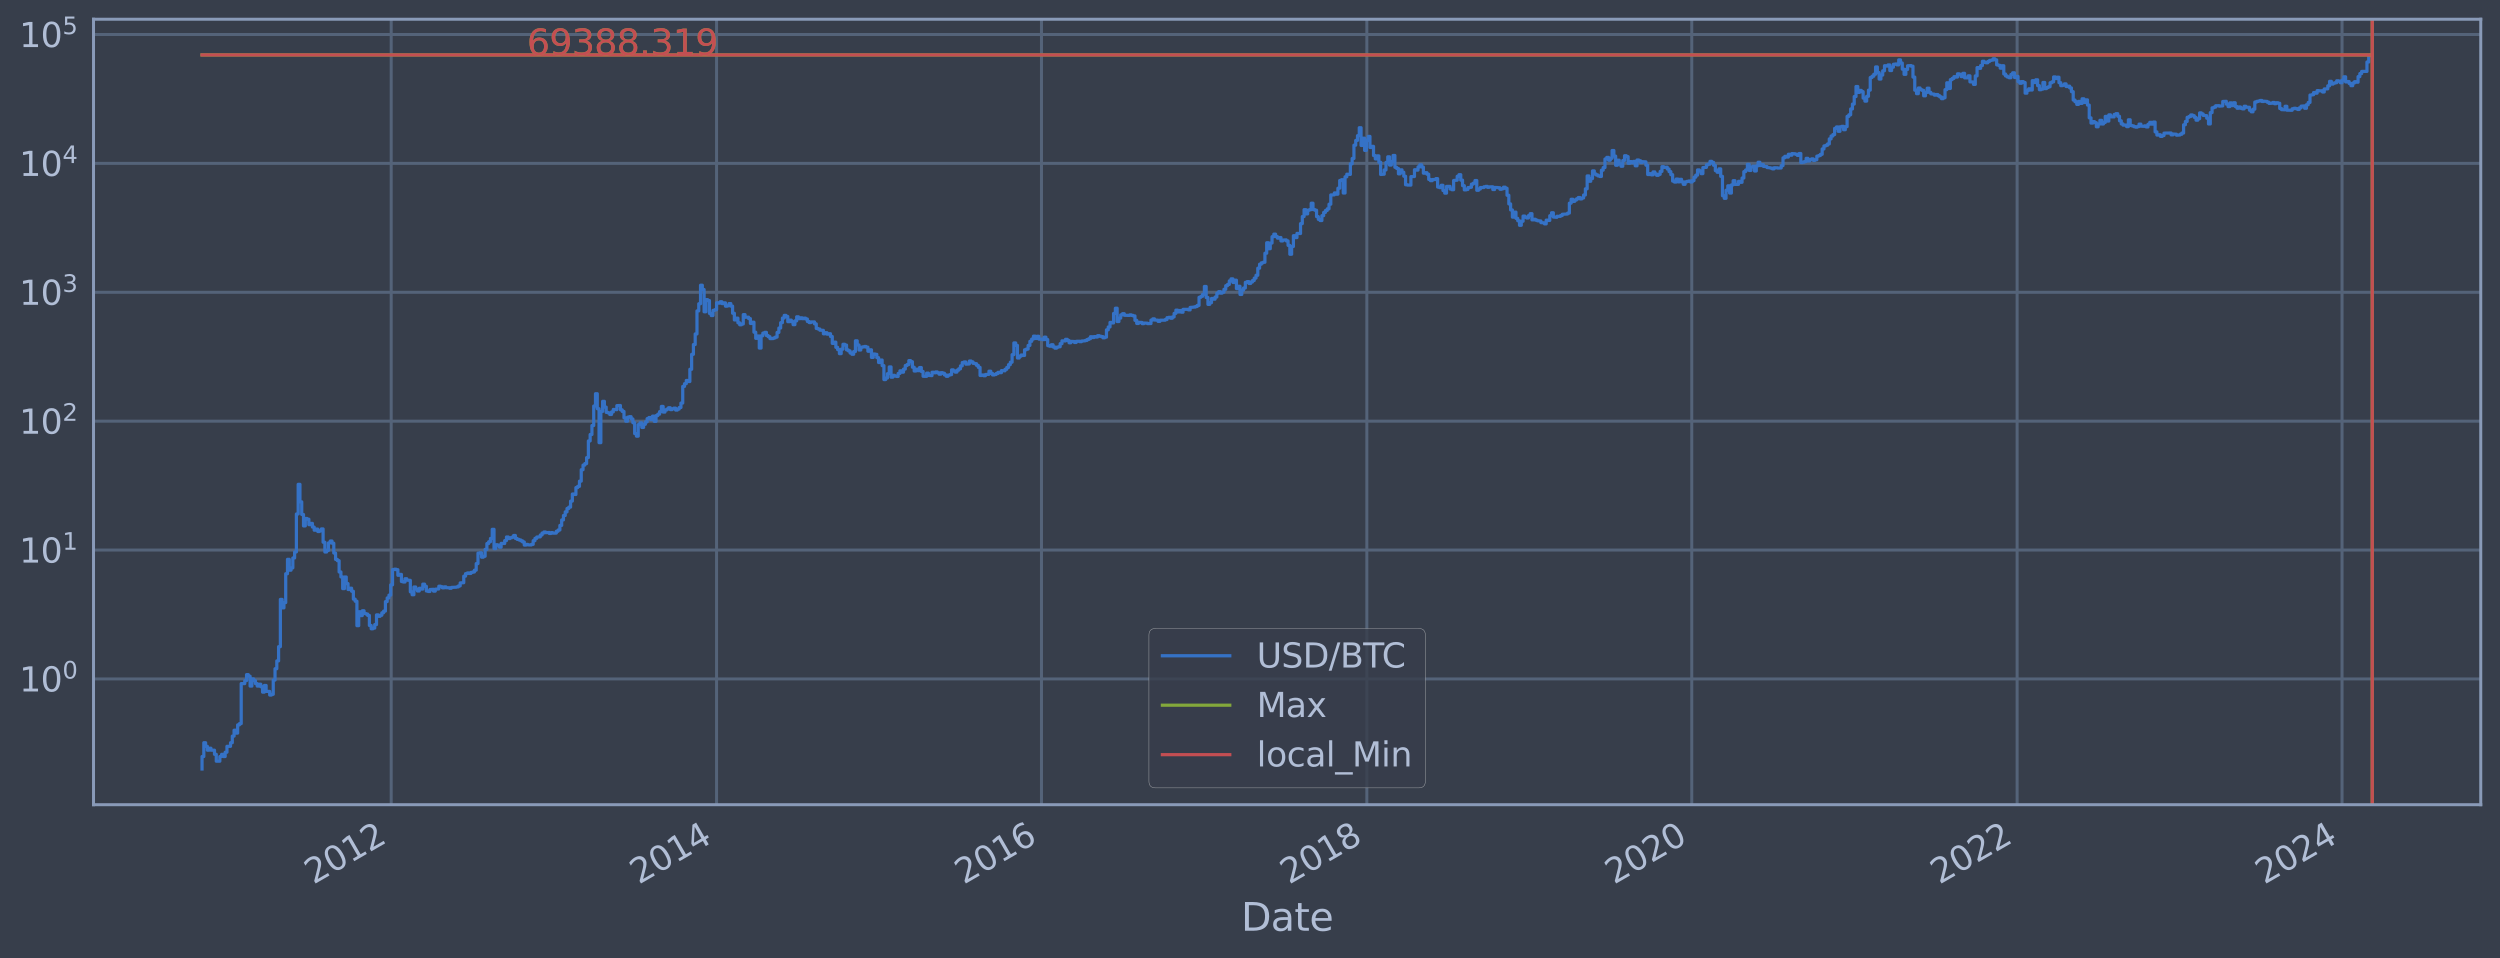 <?xml version="1.0" encoding="utf-8" standalone="no"?>
<!DOCTYPE svg PUBLIC "-//W3C//DTD SVG 1.1//EN"
  "http://www.w3.org/Graphics/SVG/1.1/DTD/svg11.dtd">
<svg xmlns:xlink="http://www.w3.org/1999/xlink" width="934.976pt" height="358.291pt" viewBox="0 0 934.976 358.291" xmlns="http://www.w3.org/2000/svg" version="1.1">
 <defs>
  <style type="text/css">*{stroke-linejoin: round; stroke-linecap: butt}</style>
 </defs>
 <g id="figure_1">
  <g id="patch_1">
   <path d="M 0 358.291 
L 934.976 358.291 
L 934.976 0 
L 0 0 
z
" style="fill: #373e4b"/>
  </g>
  <g id="axes_1">
   <g id="patch_2">
    <path d="M 34.976 300.96 
L 927.776 300.96 
L 927.776 7.2 
L 34.976 7.2 
z
" style="fill: #373e4b"/>
   </g>
   <g id="matplotlib.axis_1">
    <g id="xtick_1">
     <g id="line2d_1">
      <path d="M 146.304 300.96 
L 146.304 7.2 
" clip-path="url(#pc654964574)" style="fill: none; stroke: #546379; stroke-width: 1.12; stroke-linecap: square"/>
     </g>
     <g id="line2d_2"/>
     <g id="text_1">
      <!-- 2012 -->
      <g style="fill: #b1bed6" transform="translate(117.223 330.885) rotate(-30) scale(0.126 -0.126)">
       <defs>
        <path id="DejaVuSans-32" d="M 1228 531 
L 3431 531 
L 3431 0 
L 469 0 
L 469 531 
Q 828 903 1448 1529 
Q 2069 2156 2228 2338 
Q 2531 2678 2651 2914 
Q 2772 3150 2772 3378 
Q 2772 3750 2511 3984 
Q 2250 4219 1831 4219 
Q 1534 4219 1204 4116 
Q 875 4013 500 3803 
L 500 4441 
Q 881 4594 1212 4672 
Q 1544 4750 1819 4750 
Q 2544 4750 2975 4387 
Q 3406 4025 3406 3419 
Q 3406 3131 3298 2873 
Q 3191 2616 2906 2266 
Q 2828 2175 2409 1742 
Q 1991 1309 1228 531 
z
" transform="scale(0.016)"/>
        <path id="DejaVuSans-30" d="M 2034 4250 
Q 1547 4250 1301 3770 
Q 1056 3291 1056 2328 
Q 1056 1369 1301 889 
Q 1547 409 2034 409 
Q 2525 409 2770 889 
Q 3016 1369 3016 2328 
Q 3016 3291 2770 3770 
Q 2525 4250 2034 4250 
z
M 2034 4750 
Q 2819 4750 3233 4129 
Q 3647 3509 3647 2328 
Q 3647 1150 3233 529 
Q 2819 -91 2034 -91 
Q 1250 -91 836 529 
Q 422 1150 422 2328 
Q 422 3509 836 4129 
Q 1250 4750 2034 4750 
z
" transform="scale(0.016)"/>
        <path id="DejaVuSans-31" d="M 794 531 
L 1825 531 
L 1825 4091 
L 703 3866 
L 703 4441 
L 1819 4666 
L 2450 4666 
L 2450 531 
L 3481 531 
L 3481 0 
L 794 0 
L 794 531 
z
" transform="scale(0.016)"/>
       </defs>
       <use xlink:href="#DejaVuSans-32"/>
       <use xlink:href="#DejaVuSans-30" x="63.623"/>
       <use xlink:href="#DejaVuSans-31" x="127.246"/>
       <use xlink:href="#DejaVuSans-32" x="190.869"/>
      </g>
     </g>
    </g>
    <g id="xtick_2">
     <g id="line2d_3">
      <path d="M 267.986 300.96 
L 267.986 7.2 
" clip-path="url(#pc654964574)" style="fill: none; stroke: #546379; stroke-width: 1.12; stroke-linecap: square"/>
     </g>
     <g id="line2d_4"/>
     <g id="text_2">
      <!-- 2014 -->
      <g style="fill: #b1bed6" transform="translate(238.905 330.885) rotate(-30) scale(0.126 -0.126)">
       <defs>
        <path id="DejaVuSans-34" d="M 2419 4116 
L 825 1625 
L 2419 1625 
L 2419 4116 
z
M 2253 4666 
L 3047 4666 
L 3047 1625 
L 3713 1625 
L 3713 1100 
L 3047 1100 
L 3047 0 
L 2419 0 
L 2419 1100 
L 313 1100 
L 313 1709 
L 2253 4666 
z
" transform="scale(0.016)"/>
       </defs>
       <use xlink:href="#DejaVuSans-32"/>
       <use xlink:href="#DejaVuSans-30" x="63.623"/>
       <use xlink:href="#DejaVuSans-31" x="127.246"/>
       <use xlink:href="#DejaVuSans-34" x="190.869"/>
      </g>
     </g>
    </g>
    <g id="xtick_3">
     <g id="line2d_5">
      <path d="M 389.502 300.96 
L 389.502 7.2 
" clip-path="url(#pc654964574)" style="fill: none; stroke: #546379; stroke-width: 1.12; stroke-linecap: square"/>
     </g>
     <g id="line2d_6"/>
     <g id="text_3">
      <!-- 2016 -->
      <g style="fill: #b1bed6" transform="translate(360.421 330.885) rotate(-30) scale(0.126 -0.126)">
       <defs>
        <path id="DejaVuSans-36" d="M 2113 2584 
Q 1688 2584 1439 2293 
Q 1191 2003 1191 1497 
Q 1191 994 1439 701 
Q 1688 409 2113 409 
Q 2538 409 2786 701 
Q 3034 994 3034 1497 
Q 3034 2003 2786 2293 
Q 2538 2584 2113 2584 
z
M 3366 4563 
L 3366 3988 
Q 3128 4100 2886 4159 
Q 2644 4219 2406 4219 
Q 1781 4219 1451 3797 
Q 1122 3375 1075 2522 
Q 1259 2794 1537 2939 
Q 1816 3084 2150 3084 
Q 2853 3084 3261 2657 
Q 3669 2231 3669 1497 
Q 3669 778 3244 343 
Q 2819 -91 2113 -91 
Q 1303 -91 875 529 
Q 447 1150 447 2328 
Q 447 3434 972 4092 
Q 1497 4750 2381 4750 
Q 2619 4750 2861 4703 
Q 3103 4656 3366 4563 
z
" transform="scale(0.016)"/>
       </defs>
       <use xlink:href="#DejaVuSans-32"/>
       <use xlink:href="#DejaVuSans-30" x="63.623"/>
       <use xlink:href="#DejaVuSans-31" x="127.246"/>
       <use xlink:href="#DejaVuSans-36" x="190.869"/>
      </g>
     </g>
    </g>
    <g id="xtick_4">
     <g id="line2d_7">
      <path d="M 511.185 300.96 
L 511.185 7.2 
" clip-path="url(#pc654964574)" style="fill: none; stroke: #546379; stroke-width: 1.12; stroke-linecap: square"/>
     </g>
     <g id="line2d_8"/>
     <g id="text_4">
      <!-- 2018 -->
      <g style="fill: #b1bed6" transform="translate(482.104 330.885) rotate(-30) scale(0.126 -0.126)">
       <defs>
        <path id="DejaVuSans-38" d="M 2034 2216 
Q 1584 2216 1326 1975 
Q 1069 1734 1069 1313 
Q 1069 891 1326 650 
Q 1584 409 2034 409 
Q 2484 409 2743 651 
Q 3003 894 3003 1313 
Q 3003 1734 2745 1975 
Q 2488 2216 2034 2216 
z
M 1403 2484 
Q 997 2584 770 2862 
Q 544 3141 544 3541 
Q 544 4100 942 4425 
Q 1341 4750 2034 4750 
Q 2731 4750 3128 4425 
Q 3525 4100 3525 3541 
Q 3525 3141 3298 2862 
Q 3072 2584 2669 2484 
Q 3125 2378 3379 2068 
Q 3634 1759 3634 1313 
Q 3634 634 3220 271 
Q 2806 -91 2034 -91 
Q 1263 -91 848 271 
Q 434 634 434 1313 
Q 434 1759 690 2068 
Q 947 2378 1403 2484 
z
M 1172 3481 
Q 1172 3119 1398 2916 
Q 1625 2713 2034 2713 
Q 2441 2713 2670 2916 
Q 2900 3119 2900 3481 
Q 2900 3844 2670 4047 
Q 2441 4250 2034 4250 
Q 1625 4250 1398 4047 
Q 1172 3844 1172 3481 
z
" transform="scale(0.016)"/>
       </defs>
       <use xlink:href="#DejaVuSans-32"/>
       <use xlink:href="#DejaVuSans-30" x="63.623"/>
       <use xlink:href="#DejaVuSans-31" x="127.246"/>
       <use xlink:href="#DejaVuSans-38" x="190.869"/>
      </g>
     </g>
    </g>
    <g id="xtick_5">
     <g id="line2d_9">
      <path d="M 632.701 300.96 
L 632.701 7.2 
" clip-path="url(#pc654964574)" style="fill: none; stroke: #546379; stroke-width: 1.12; stroke-linecap: square"/>
     </g>
     <g id="line2d_10"/>
     <g id="text_5">
      <!-- 2020 -->
      <g style="fill: #b1bed6" transform="translate(603.62 330.885) rotate(-30) scale(0.126 -0.126)">
       <use xlink:href="#DejaVuSans-32"/>
       <use xlink:href="#DejaVuSans-30" x="63.623"/>
       <use xlink:href="#DejaVuSans-32" x="127.246"/>
       <use xlink:href="#DejaVuSans-30" x="190.869"/>
      </g>
     </g>
    </g>
    <g id="xtick_6">
     <g id="line2d_11">
      <path d="M 754.384 300.96 
L 754.384 7.2 
" clip-path="url(#pc654964574)" style="fill: none; stroke: #546379; stroke-width: 1.12; stroke-linecap: square"/>
     </g>
     <g id="line2d_12"/>
     <g id="text_6">
      <!-- 2022 -->
      <g style="fill: #b1bed6" transform="translate(725.303 330.885) rotate(-30) scale(0.126 -0.126)">
       <use xlink:href="#DejaVuSans-32"/>
       <use xlink:href="#DejaVuSans-30" x="63.623"/>
       <use xlink:href="#DejaVuSans-32" x="127.246"/>
       <use xlink:href="#DejaVuSans-32" x="190.869"/>
      </g>
     </g>
    </g>
    <g id="xtick_7">
     <g id="line2d_13">
      <path d="M 875.9 300.96 
L 875.9 7.2 
" clip-path="url(#pc654964574)" style="fill: none; stroke: #546379; stroke-width: 1.12; stroke-linecap: square"/>
     </g>
     <g id="line2d_14"/>
     <g id="text_7">
      <!-- 2024 -->
      <g style="fill: #b1bed6" transform="translate(846.819 330.885) rotate(-30) scale(0.126 -0.126)">
       <use xlink:href="#DejaVuSans-32"/>
       <use xlink:href="#DejaVuSans-30" x="63.623"/>
       <use xlink:href="#DejaVuSans-32" x="127.246"/>
       <use xlink:href="#DejaVuSans-34" x="190.869"/>
      </g>
     </g>
    </g>
    <g id="text_8">
     <!-- Date -->
     <g style="fill: #b1bed6" transform="translate(464.167 348.096) scale(0.144 -0.144)">
      <defs>
       <path id="DejaVuSans-44" d="M 1259 4147 
L 1259 519 
L 2022 519 
Q 2988 519 3436 956 
Q 3884 1394 3884 2338 
Q 3884 3275 3436 3711 
Q 2988 4147 2022 4147 
L 1259 4147 
z
M 628 4666 
L 1925 4666 
Q 3281 4666 3915 4102 
Q 4550 3538 4550 2338 
Q 4550 1131 3912 565 
Q 3275 0 1925 0 
L 628 0 
L 628 4666 
z
" transform="scale(0.016)"/>
       <path id="DejaVuSans-61" d="M 2194 1759 
Q 1497 1759 1228 1600 
Q 959 1441 959 1056 
Q 959 750 1161 570 
Q 1363 391 1709 391 
Q 2188 391 2477 730 
Q 2766 1069 2766 1631 
L 2766 1759 
L 2194 1759 
z
M 3341 1997 
L 3341 0 
L 2766 0 
L 2766 531 
Q 2569 213 2275 61 
Q 1981 -91 1556 -91 
Q 1019 -91 701 211 
Q 384 513 384 1019 
Q 384 1609 779 1909 
Q 1175 2209 1959 2209 
L 2766 2209 
L 2766 2266 
Q 2766 2663 2505 2880 
Q 2244 3097 1772 3097 
Q 1472 3097 1187 3025 
Q 903 2953 641 2809 
L 641 3341 
Q 956 3463 1253 3523 
Q 1550 3584 1831 3584 
Q 2591 3584 2966 3190 
Q 3341 2797 3341 1997 
z
" transform="scale(0.016)"/>
       <path id="DejaVuSans-74" d="M 1172 4494 
L 1172 3500 
L 2356 3500 
L 2356 3053 
L 1172 3053 
L 1172 1153 
Q 1172 725 1289 603 
Q 1406 481 1766 481 
L 2356 481 
L 2356 0 
L 1766 0 
Q 1100 0 847 248 
Q 594 497 594 1153 
L 594 3053 
L 172 3053 
L 172 3500 
L 594 3500 
L 594 4494 
L 1172 4494 
z
" transform="scale(0.016)"/>
       <path id="DejaVuSans-65" d="M 3597 1894 
L 3597 1613 
L 953 1613 
Q 991 1019 1311 708 
Q 1631 397 2203 397 
Q 2534 397 2845 478 
Q 3156 559 3463 722 
L 3463 178 
Q 3153 47 2828 -22 
Q 2503 -91 2169 -91 
Q 1331 -91 842 396 
Q 353 884 353 1716 
Q 353 2575 817 3079 
Q 1281 3584 2069 3584 
Q 2775 3584 3186 3129 
Q 3597 2675 3597 1894 
z
M 3022 2063 
Q 3016 2534 2758 2815 
Q 2500 3097 2075 3097 
Q 1594 3097 1305 2825 
Q 1016 2553 972 2059 
L 3022 2063 
z
" transform="scale(0.016)"/>
      </defs>
      <use xlink:href="#DejaVuSans-44"/>
      <use xlink:href="#DejaVuSans-61" x="77.002"/>
      <use xlink:href="#DejaVuSans-74" x="138.281"/>
      <use xlink:href="#DejaVuSans-65" x="177.49"/>
     </g>
    </g>
   </g>
   <g id="matplotlib.axis_2">
    <g id="ytick_1">
     <g id="line2d_15">
      <path d="M 34.976 253.915 
L 927.776 253.915 
" clip-path="url(#pc654964574)" style="fill: none; stroke: #546379; stroke-width: 1.12; stroke-linecap: square"/>
     </g>
     <g id="line2d_16"/>
     <g id="text_9">
      <!-- $\mathdefault{10^{0}}$ -->
      <g style="fill: #b1bed6" transform="translate(7.2 258.702) scale(0.126 -0.126)">
       <use xlink:href="#DejaVuSans-31" transform="translate(0 0.766)"/>
       <use xlink:href="#DejaVuSans-30" transform="translate(63.623 0.766)"/>
       <use xlink:href="#DejaVuSans-30" transform="translate(128.203 39.047) scale(0.7)"/>
      </g>
     </g>
    </g>
    <g id="ytick_2">
     <g id="line2d_17">
      <path d="M 34.976 205.713 
L 927.776 205.713 
" clip-path="url(#pc654964574)" style="fill: none; stroke: #546379; stroke-width: 1.12; stroke-linecap: square"/>
     </g>
     <g id="line2d_18"/>
     <g id="text_10">
      <!-- $\mathdefault{10^{1}}$ -->
      <g style="fill: #b1bed6" transform="translate(7.2 210.5) scale(0.126 -0.126)">
       <use xlink:href="#DejaVuSans-31" transform="translate(0 0.684)"/>
       <use xlink:href="#DejaVuSans-30" transform="translate(63.623 0.684)"/>
       <use xlink:href="#DejaVuSans-31" transform="translate(128.203 38.966) scale(0.7)"/>
      </g>
     </g>
    </g>
    <g id="ytick_3">
     <g id="line2d_19">
      <path d="M 34.976 157.51 
L 927.776 157.51 
" clip-path="url(#pc654964574)" style="fill: none; stroke: #546379; stroke-width: 1.12; stroke-linecap: square"/>
     </g>
     <g id="line2d_20"/>
     <g id="text_11">
      <!-- $\mathdefault{10^{2}}$ -->
      <g style="fill: #b1bed6" transform="translate(7.2 162.297) scale(0.126 -0.126)">
       <use xlink:href="#DejaVuSans-31" transform="translate(0 0.766)"/>
       <use xlink:href="#DejaVuSans-30" transform="translate(63.623 0.766)"/>
       <use xlink:href="#DejaVuSans-32" transform="translate(128.203 39.047) scale(0.7)"/>
      </g>
     </g>
    </g>
    <g id="ytick_4">
     <g id="line2d_21">
      <path d="M 34.976 109.307 
L 927.776 109.307 
" clip-path="url(#pc654964574)" style="fill: none; stroke: #546379; stroke-width: 1.12; stroke-linecap: square"/>
     </g>
     <g id="line2d_22"/>
     <g id="text_12">
      <!-- $\mathdefault{10^{3}}$ -->
      <g style="fill: #b1bed6" transform="translate(7.2 114.094) scale(0.126 -0.126)">
       <defs>
        <path id="DejaVuSans-33" d="M 2597 2516 
Q 3050 2419 3304 2112 
Q 3559 1806 3559 1356 
Q 3559 666 3084 287 
Q 2609 -91 1734 -91 
Q 1441 -91 1130 -33 
Q 819 25 488 141 
L 488 750 
Q 750 597 1062 519 
Q 1375 441 1716 441 
Q 2309 441 2620 675 
Q 2931 909 2931 1356 
Q 2931 1769 2642 2001 
Q 2353 2234 1838 2234 
L 1294 2234 
L 1294 2753 
L 1863 2753 
Q 2328 2753 2575 2939 
Q 2822 3125 2822 3475 
Q 2822 3834 2567 4026 
Q 2313 4219 1838 4219 
Q 1578 4219 1281 4162 
Q 984 4106 628 3988 
L 628 4550 
Q 988 4650 1302 4700 
Q 1616 4750 1894 4750 
Q 2613 4750 3031 4423 
Q 3450 4097 3450 3541 
Q 3450 3153 3228 2886 
Q 3006 2619 2597 2516 
z
" transform="scale(0.016)"/>
       </defs>
       <use xlink:href="#DejaVuSans-31" transform="translate(0 0.766)"/>
       <use xlink:href="#DejaVuSans-30" transform="translate(63.623 0.766)"/>
       <use xlink:href="#DejaVuSans-33" transform="translate(128.203 39.047) scale(0.7)"/>
      </g>
     </g>
    </g>
    <g id="ytick_5">
     <g id="line2d_23">
      <path d="M 34.976 61.105 
L 927.776 61.105 
" clip-path="url(#pc654964574)" style="fill: none; stroke: #546379; stroke-width: 1.12; stroke-linecap: square"/>
     </g>
     <g id="line2d_24"/>
     <g id="text_13">
      <!-- $\mathdefault{10^{4}}$ -->
      <g style="fill: #b1bed6" transform="translate(7.2 65.892) scale(0.126 -0.126)">
       <use xlink:href="#DejaVuSans-31" transform="translate(0 0.684)"/>
       <use xlink:href="#DejaVuSans-30" transform="translate(63.623 0.684)"/>
       <use xlink:href="#DejaVuSans-34" transform="translate(128.203 38.966) scale(0.7)"/>
      </g>
     </g>
    </g>
    <g id="ytick_6">
     <g id="line2d_25">
      <path d="M 34.976 12.902 
L 927.776 12.902 
" clip-path="url(#pc654964574)" style="fill: none; stroke: #546379; stroke-width: 1.12; stroke-linecap: square"/>
     </g>
     <g id="line2d_26"/>
     <g id="text_14">
      <!-- $\mathdefault{10^{5}}$ -->
      <g style="fill: #b1bed6" transform="translate(7.2 17.689) scale(0.126 -0.126)">
       <defs>
        <path id="DejaVuSans-35" d="M 691 4666 
L 3169 4666 
L 3169 4134 
L 1269 4134 
L 1269 2991 
Q 1406 3038 1543 3061 
Q 1681 3084 1819 3084 
Q 2600 3084 3056 2656 
Q 3513 2228 3513 1497 
Q 3513 744 3044 326 
Q 2575 -91 1722 -91 
Q 1428 -91 1123 -41 
Q 819 9 494 109 
L 494 744 
Q 775 591 1075 516 
Q 1375 441 1709 441 
Q 2250 441 2565 725 
Q 2881 1009 2881 1497 
Q 2881 1984 2565 2268 
Q 2250 2553 1709 2553 
Q 1456 2553 1204 2497 
Q 953 2441 691 2322 
L 691 4666 
z
" transform="scale(0.016)"/>
       </defs>
       <use xlink:href="#DejaVuSans-31" transform="translate(0 0.684)"/>
       <use xlink:href="#DejaVuSans-30" transform="translate(63.623 0.684)"/>
       <use xlink:href="#DejaVuSans-35" transform="translate(128.203 38.966) scale(0.7)"/>
      </g>
     </g>
    </g>
    <g id="ytick_7">
     <g id="line2d_27"/>
    </g>
    <g id="ytick_8">
     <g id="line2d_28"/>
    </g>
    <g id="ytick_9">
     <g id="line2d_29"/>
    </g>
    <g id="ytick_10">
     <g id="line2d_30"/>
    </g>
    <g id="ytick_11">
     <g id="line2d_31"/>
    </g>
    <g id="ytick_12">
     <g id="line2d_32"/>
    </g>
    <g id="ytick_13">
     <g id="line2d_33"/>
    </g>
    <g id="ytick_14">
     <g id="line2d_34"/>
    </g>
    <g id="ytick_15">
     <g id="line2d_35"/>
    </g>
    <g id="ytick_16">
     <g id="line2d_36"/>
    </g>
    <g id="ytick_17">
     <g id="line2d_37"/>
    </g>
    <g id="ytick_18">
     <g id="line2d_38"/>
    </g>
    <g id="ytick_19">
     <g id="line2d_39"/>
    </g>
    <g id="ytick_20">
     <g id="line2d_40"/>
    </g>
    <g id="ytick_21">
     <g id="line2d_41"/>
    </g>
    <g id="ytick_22">
     <g id="line2d_42"/>
    </g>
    <g id="ytick_23">
     <g id="line2d_43"/>
    </g>
    <g id="ytick_24">
     <g id="line2d_44"/>
    </g>
    <g id="ytick_25">
     <g id="line2d_45"/>
    </g>
    <g id="ytick_26">
     <g id="line2d_46"/>
    </g>
    <g id="ytick_27">
     <g id="line2d_47"/>
    </g>
    <g id="ytick_28">
     <g id="line2d_48"/>
    </g>
    <g id="ytick_29">
     <g id="line2d_49"/>
    </g>
    <g id="ytick_30">
     <g id="line2d_50"/>
    </g>
    <g id="ytick_31">
     <g id="line2d_51"/>
    </g>
    <g id="ytick_32">
     <g id="line2d_52"/>
    </g>
    <g id="ytick_33">
     <g id="line2d_53"/>
    </g>
    <g id="ytick_34">
     <g id="line2d_54"/>
    </g>
    <g id="ytick_35">
     <g id="line2d_55"/>
    </g>
    <g id="ytick_36">
     <g id="line2d_56"/>
    </g>
    <g id="ytick_37">
     <g id="line2d_57"/>
    </g>
    <g id="ytick_38">
     <g id="line2d_58"/>
    </g>
    <g id="ytick_39">
     <g id="line2d_59"/>
    </g>
    <g id="ytick_40">
     <g id="line2d_60"/>
    </g>
    <g id="ytick_41">
     <g id="line2d_61"/>
    </g>
    <g id="ytick_42">
     <g id="line2d_62"/>
    </g>
    <g id="ytick_43">
     <g id="line2d_63"/>
    </g>
    <g id="ytick_44">
     <g id="line2d_64"/>
    </g>
    <g id="ytick_45">
     <g id="line2d_65"/>
    </g>
    <g id="ytick_46">
     <g id="line2d_66"/>
    </g>
    <g id="ytick_47">
     <g id="line2d_67"/>
    </g>
    <g id="ytick_48">
     <g id="line2d_68"/>
    </g>
    <g id="ytick_49">
     <g id="line2d_69"/>
    </g>
    <g id="ytick_50">
     <g id="line2d_70"/>
    </g>
    <g id="ytick_51">
     <g id="line2d_71"/>
    </g>
    <g id="ytick_52">
     <g id="line2d_72"/>
    </g>
    <g id="ytick_53">
     <g id="line2d_73"/>
    </g>
    <g id="ytick_54">
     <g id="line2d_74"/>
    </g>
   </g>
   <g id="line2d_75">
    <path d="M 75.558 287.607 
L 75.558 282.936 
L 76.224 282.936 
L 76.224 277.768 
L 76.89 277.768 
L 76.89 279.119 
L 77.555 279.119 
L 77.555 280.564 
L 78.221 280.564 
L 78.221 279.829 
L 78.887 279.829 
L 78.887 280.564 
L 80.219 280.564 
L 80.219 282.115 
L 80.885 282.115 
L 80.885 284.681 
L 82.216 284.681 
L 82.216 282.936 
L 82.882 282.936 
L 82.882 282.115 
L 83.548 282.115 
L 83.548 282.936 
L 84.214 282.936 
L 84.214 281.325 
L 84.88 281.325 
L 84.88 279.119 
L 86.211 279.119 
L 86.211 277.768 
L 86.877 277.768 
L 86.877 275.302 
L 87.543 275.302 
L 87.543 273.097 
L 88.209 273.097 
L 88.209 274.171 
L 88.875 274.171 
L 88.875 271.102 
L 89.541 271.102 
L 89.541 270.631 
L 90.206 270.631 
L 90.206 255.661 
L 91.538 255.661 
L 91.538 254.553 
L 92.204 254.553 
L 92.204 252.304 
L 92.87 252.304 
L 92.87 252.894 
L 93.536 252.894 
L 93.536 256.591 
L 94.201 256.591 
L 94.201 253.915 
L 94.867 253.915 
L 94.867 254.553 
L 95.533 254.553 
L 95.533 255.661 
L 96.199 255.661 
L 96.199 256.591 
L 96.865 256.591 
L 96.865 255.889 
L 97.531 255.889 
L 97.531 256.83 
L 98.196 256.83 
L 98.196 258.85 
L 98.862 258.85 
L 98.862 256.355 
L 99.528 256.355 
L 99.528 258.586 
L 100.86 258.586 
L 100.86 259.937 
L 101.526 259.937 
L 101.526 259.66 
L 102.192 259.66 
L 102.192 254.338 
L 102.857 254.338 
L 102.857 250.098 
L 103.523 250.098 
L 103.523 247.173 
L 104.189 247.173 
L 104.189 241.844 
L 104.855 241.844 
L 104.855 224.174 
L 105.521 224.174 
L 105.521 227.334 
L 106.187 227.334 
L 106.187 225.371 
L 106.852 225.371 
L 106.852 214.57 
L 107.518 214.57 
L 107.518 209.189 
L 108.184 209.189 
L 108.184 213.239 
L 108.85 213.239 
L 108.85 212.387 
L 109.516 212.387 
L 109.516 208.676 
L 110.182 208.676 
L 110.182 206.415 
L 110.847 206.415 
L 110.847 192.221 
L 111.513 192.221 
L 111.513 181.142 
L 112.179 181.142 
L 112.179 187.684 
L 112.845 187.684 
L 112.845 192.42 
L 113.511 192.42 
L 113.511 196.687 
L 114.177 196.687 
L 114.177 193.902 
L 114.843 193.902 
L 114.843 194.178 
L 115.508 194.178 
L 115.508 196.216 
L 116.174 196.216 
L 116.174 195.743 
L 116.84 195.743 
L 116.84 197.127 
L 117.506 197.127 
L 117.506 198.298 
L 118.172 198.298 
L 118.172 197.877 
L 118.838 197.877 
L 118.838 198.774 
L 119.503 198.774 
L 119.503 198.52 
L 120.169 198.52 
L 120.169 197.819 
L 120.835 197.819 
L 120.835 202.787 
L 121.501 202.787 
L 121.501 206.437 
L 122.167 206.437 
L 122.167 205.86 
L 122.833 205.86 
L 122.833 203.043 
L 123.498 203.043 
L 123.498 202.337 
L 124.164 202.337 
L 124.164 203.154 
L 124.83 203.154 
L 124.83 206.83 
L 125.496 206.83 
L 125.496 209.214 
L 126.162 209.214 
L 126.162 209.689 
L 126.828 209.689 
L 126.828 213.91 
L 127.494 213.91 
L 127.494 215.754 
L 128.159 215.754 
L 128.159 220.139 
L 128.825 220.139 
L 128.825 215.787 
L 129.491 215.787 
L 129.491 218.266 
L 130.157 218.266 
L 130.157 220.476 
L 130.823 220.476 
L 130.823 219.973 
L 131.489 219.973 
L 131.489 221.121 
L 132.154 221.121 
L 132.154 224.073 
L 132.82 224.073 
L 132.82 224.842 
L 133.486 224.842 
L 133.486 233.993 
L 134.152 233.993 
L 134.152 228.795 
L 134.818 228.795 
L 134.818 230.23 
L 135.484 230.23 
L 135.484 228.42 
L 136.149 228.42 
L 136.149 229.435 
L 136.815 229.435 
L 136.815 229.631 
L 137.481 229.631 
L 137.481 230.163 
L 138.147 230.163 
L 138.147 233.912 
L 138.813 233.912 
L 138.813 235.156 
L 139.479 235.156 
L 139.479 234.902 
L 140.145 234.902 
L 140.145 233.593 
L 140.81 233.593 
L 140.81 229.962 
L 141.476 229.962 
L 141.476 230.502 
L 142.142 230.502 
L 142.142 230.096 
L 142.808 230.096 
L 142.808 229.177 
L 143.474 229.177 
L 143.474 228.544 
L 144.14 228.544 
L 144.14 224.999 
L 144.805 224.999 
L 144.805 223.625 
L 145.471 223.625 
L 145.471 222.569 
L 146.137 222.569 
L 146.137 218.728 
L 146.803 218.728 
L 146.803 213.001 
L 147.469 213.001 
L 147.469 212.882 
L 148.135 212.882 
L 148.135 213.06 
L 148.8 213.06 
L 148.8 215.154 
L 149.466 215.154 
L 149.466 214.827 
L 150.132 214.827 
L 150.132 217.48 
L 150.798 217.48 
L 150.798 217.664 
L 151.464 217.664 
L 151.464 216.441 
L 152.13 216.441 
L 152.13 216.972 
L 153.461 217.044 
L 153.461 221.341 
L 154.127 221.341 
L 154.127 222.429 
L 154.793 222.429 
L 154.793 219.523 
L 155.459 219.523 
L 155.459 220.307 
L 156.125 220.307 
L 156.125 221.034 
L 156.791 221.034 
L 156.791 220.015 
L 157.456 220.015 
L 157.456 220.307 
L 158.122 220.307 
L 158.122 218.457 
L 158.788 218.457 
L 158.788 219.282 
L 159.454 219.282 
L 159.454 221.034 
L 160.12 221.034 
L 160.12 221.209 
L 160.786 221.209 
L 160.786 220.476 
L 162.117 220.391 
L 162.117 221.078 
L 162.783 221.078 
L 162.783 220.349 
L 164.115 220.265 
L 164.115 219.242 
L 164.781 219.242 
L 164.781 219.442 
L 165.447 219.442 
L 165.447 219.85 
L 166.112 219.85 
L 166.112 219.483 
L 166.778 219.483 
L 166.778 219.808 
L 168.11 219.808 
L 168.11 220.015 
L 168.776 220.015 
L 168.776 219.686 
L 170.773 219.604 
L 170.773 219.483 
L 171.439 219.483 
L 171.439 219.122 
L 172.105 219.122 
L 172.105 218.001 
L 173.437 217.925 
L 173.437 215.485 
L 174.102 215.485 
L 174.102 214.538 
L 174.768 214.538 
L 174.768 214.285 
L 175.434 214.285 
L 175.434 214.475 
L 176.1 214.475 
L 176.1 214.065 
L 176.766 214.065 
L 176.766 213.91 
L 177.432 213.91 
L 177.432 213.239 
L 178.098 213.239 
L 178.098 210.78 
L 178.763 210.78 
L 178.763 206.853 
L 179.429 206.853 
L 179.429 206.72 
L 180.095 206.72 
L 180.095 208.389 
L 180.761 208.389 
L 180.761 208.035 
L 181.427 208.035 
L 181.427 205.463 
L 182.093 205.463 
L 182.093 203.284 
L 182.758 203.284 
L 182.758 202.606 
L 183.424 202.606 
L 183.424 201.379 
L 184.09 201.379 
L 184.09 197.963 
L 184.756 197.963 
L 184.756 205.175 
L 185.422 205.175 
L 185.422 203.736 
L 186.088 203.736 
L 186.088 203.889 
L 186.753 203.889 
L 186.753 204.651 
L 187.419 204.651 
L 187.419 203.21 
L 188.751 203.266 
L 188.751 202.177 
L 189.417 202.177 
L 189.417 200.825 
L 190.083 200.825 
L 190.083 201.413 
L 190.749 201.413 
L 190.749 201.108 
L 191.414 201.108 
L 191.414 200.908 
L 192.08 200.908 
L 192.08 200.269 
L 192.746 200.269 
L 192.746 201.379 
L 193.412 201.379 
L 193.412 201.722 
L 194.078 201.722 
L 194.078 201.931 
L 194.744 201.931 
L 194.744 202.248 
L 195.409 202.248 
L 195.409 202.678 
L 196.075 202.678 
L 196.075 203.851 
L 196.741 203.851 
L 196.741 203.603 
L 197.407 203.603 
L 197.407 203.775 
L 198.739 203.813 
L 198.739 203.585 
L 199.404 203.585 
L 199.404 202.212 
L 200.07 202.212 
L 200.07 201.345 
L 200.736 201.345 
L 200.736 200.841 
L 202.068 200.775 
L 202.068 200.076 
L 202.734 200.076 
L 202.734 199.353 
L 203.4 199.353 
L 203.4 198.97 
L 204.065 198.97 
L 204.065 199.23 
L 205.397 199.122 
L 205.397 199.508 
L 206.063 199.508 
L 206.063 199.199 
L 206.729 199.199 
L 206.729 199.399 
L 208.06 199.368 
L 208.06 198.684 
L 208.726 198.684 
L 208.726 198.21 
L 209.392 198.21 
L 209.392 196.498 
L 210.058 196.498 
L 210.058 194.445 
L 210.724 194.445 
L 210.724 192.789 
L 211.39 192.789 
L 211.39 191.434 
L 212.055 191.434 
L 212.055 190.181 
L 212.721 190.181 
L 212.721 189.659 
L 213.387 189.659 
L 213.387 187.412 
L 214.053 187.412 
L 214.053 184.765 
L 214.719 184.765 
L 214.719 184.935 
L 215.385 184.935 
L 215.385 182.354 
L 216.051 182.354 
L 216.051 181.893 
L 216.716 181.893 
L 216.716 179.941 
L 217.382 179.941 
L 217.382 175.67 
L 218.048 175.67 
L 218.048 173.949 
L 218.714 173.949 
L 218.714 173.378 
L 219.38 173.378 
L 219.38 171.151 
L 220.046 171.151 
L 220.046 164.902 
L 220.711 164.902 
L 220.711 162.5 
L 221.377 162.5 
L 221.377 159.142 
L 222.043 159.142 
L 222.043 151.857 
L 222.709 151.857 
L 222.709 147.244 
L 223.375 147.244 
L 223.375 152.855 
L 224.041 152.855 
L 224.041 165.553 
L 224.707 165.553 
L 224.707 153.883 
L 225.372 153.883 
L 225.372 150.096 
L 226.038 150.096 
L 226.038 152.261 
L 226.704 152.261 
L 226.704 154.223 
L 227.37 154.223 
L 227.37 154.407 
L 228.036 154.407 
L 228.036 155.009 
L 228.702 155.009 
L 228.702 154.047 
L 229.367 154.047 
L 229.367 153.122 
L 230.699 153.227 
L 230.699 151.7 
L 232.031 151.651 
L 232.031 153.275 
L 232.697 153.275 
L 232.697 153.874 
L 233.362 153.874 
L 233.362 156.27 
L 234.028 156.27 
L 234.028 157.514 
L 234.694 157.514 
L 234.694 156.017 
L 235.36 156.017 
L 235.36 155.831 
L 236.026 155.831 
L 236.026 156.689 
L 236.692 156.689 
L 236.692 158.094 
L 237.358 158.094 
L 237.358 162.171 
L 238.023 162.171 
L 238.023 163.121 
L 238.689 163.121 
L 238.689 158.808 
L 239.355 158.808 
L 239.355 158.137 
L 240.021 158.137 
L 240.021 159.858 
L 240.687 159.858 
L 240.687 158.692 
L 241.353 158.692 
L 241.353 157.784 
L 242.018 157.784 
L 242.018 156.565 
L 242.684 156.565 
L 242.684 156.148 
L 243.35 156.148 
L 243.35 156.932 
L 244.016 156.932 
L 244.016 155.639 
L 244.682 155.639 
L 244.682 157.571 
L 245.348 157.571 
L 245.348 155.433 
L 246.013 155.433 
L 246.013 154.9 
L 246.679 154.9 
L 246.679 153.957 
L 247.345 153.957 
L 247.345 152.003 
L 248.011 152.003 
L 248.011 154.114 
L 248.677 154.114 
L 248.677 153.344 
L 249.343 153.344 
L 249.343 152.998 
L 250.009 152.998 
L 250.009 152.487 
L 250.674 152.487 
L 250.674 153.188 
L 251.34 153.188 
L 251.34 152.897 
L 252.006 152.897 
L 252.006 152.63 
L 252.672 152.63 
L 252.672 153.358 
L 253.338 153.358 
L 253.338 152.987 
L 254.004 152.987 
L 254.004 152.409 
L 254.669 152.409 
L 254.669 150.739 
L 255.335 150.739 
L 255.335 144.505 
L 256.001 144.505 
L 256.001 143.494 
L 256.667 143.494 
L 256.667 142.29 
L 257.333 142.29 
L 257.333 142.688 
L 257.999 142.688 
L 257.999 138.113 
L 258.664 138.113 
L 258.664 132.516 
L 259.33 132.516 
L 259.33 128.859 
L 259.996 128.859 
L 259.996 124.892 
L 260.662 124.892 
L 260.662 116.279 
L 261.328 116.279 
L 261.328 113.601 
L 261.994 113.601 
L 261.994 106.676 
L 262.66 106.676 
L 262.66 108.282 
L 263.325 108.282 
L 263.325 116.598 
L 263.991 116.598 
L 263.991 112.058 
L 264.657 112.058 
L 264.657 112.392 
L 265.323 112.392 
L 265.323 117.218 
L 265.989 117.218 
L 265.989 118.006 
L 266.655 118.006 
L 266.655 116.069 
L 267.32 116.069 
L 267.32 115.838 
L 267.986 115.838 
L 267.986 113.24 
L 268.652 113.24 
L 268.652 113.378 
L 269.318 113.378 
L 269.318 112.857 
L 269.984 112.857 
L 269.984 113.535 
L 270.65 113.535 
L 270.65 113.263 
L 271.315 113.263 
L 271.315 114.508 
L 271.981 114.508 
L 271.981 114.359 
L 272.647 114.359 
L 272.647 113.537 
L 273.313 113.537 
L 273.313 114.482 
L 273.979 114.482 
L 273.979 117.155 
L 274.645 117.155 
L 274.645 119.655 
L 275.311 119.655 
L 275.311 118.981 
L 275.976 118.981 
L 275.976 120.729 
L 276.642 120.729 
L 276.642 121.463 
L 277.308 121.463 
L 277.308 121.168 
L 277.974 121.168 
L 277.974 117.669 
L 278.64 117.669 
L 278.64 118.653 
L 279.971 118.617 
L 279.971 119.156 
L 280.637 119.156 
L 280.637 120.969 
L 281.303 120.969 
L 281.303 120.503 
L 281.969 120.503 
L 281.969 124.241 
L 282.635 124.241 
L 282.635 126.536 
L 283.301 126.536 
L 283.301 125.655 
L 283.966 125.655 
L 283.966 130.178 
L 284.632 130.178 
L 284.632 125.58 
L 285.298 125.58 
L 285.298 124.581 
L 285.964 124.581 
L 285.964 124.304 
L 286.63 124.304 
L 286.63 125.496 
L 287.296 125.496 
L 287.296 125.929 
L 287.962 125.929 
L 287.962 126.649 
L 289.293 126.608 
L 289.293 126.378 
L 289.959 126.378 
L 289.959 126.064 
L 290.625 126.064 
L 290.625 124.321 
L 291.291 124.321 
L 291.291 122.681 
L 291.957 122.681 
L 291.957 120.675 
L 292.622 120.675 
L 292.622 118.956 
L 293.288 118.956 
L 293.288 117.959 
L 293.954 117.959 
L 293.954 118.364 
L 294.62 118.364 
L 294.62 120.298 
L 295.286 120.298 
L 295.286 119.724 
L 295.952 119.724 
L 295.952 120.319 
L 296.617 120.319 
L 296.617 121.417 
L 297.283 121.417 
L 297.283 120.001 
L 297.949 120.001 
L 297.949 118.476 
L 298.615 118.476 
L 298.615 119.168 
L 299.281 119.168 
L 299.281 118.847 
L 299.947 118.847 
L 299.947 119.178 
L 300.613 119.178 
L 300.613 118.98 
L 301.278 118.98 
L 301.278 119.3 
L 301.944 119.3 
L 301.944 120.223 
L 302.61 120.223 
L 302.61 120.637 
L 303.276 120.637 
L 303.276 120.406 
L 304.608 120.389 
L 304.608 121.111 
L 305.273 121.111 
L 305.273 122.841 
L 305.939 122.841 
L 305.939 123.044 
L 306.605 123.044 
L 306.605 123.484 
L 307.937 123.543 
L 307.937 124.832 
L 308.603 124.832 
L 308.603 124.416 
L 309.268 124.416 
L 309.268 124.964 
L 309.934 124.964 
L 309.934 124.807 
L 310.6 124.807 
L 310.6 125.843 
L 311.266 125.843 
L 311.266 128.429 
L 311.932 128.429 
L 311.932 127.963 
L 312.598 127.963 
L 312.598 129.903 
L 313.264 129.903 
L 313.264 130.759 
L 313.929 130.759 
L 313.929 132.26 
L 314.595 132.26 
L 314.595 130.582 
L 315.261 130.582 
L 315.261 128.761 
L 315.927 128.761 
L 315.927 129.049 
L 316.593 129.049 
L 316.593 130.858 
L 317.259 130.858 
L 317.259 131.231 
L 317.924 131.231 
L 317.924 132.028 
L 318.59 132.028 
L 318.59 132.502 
L 319.256 132.502 
L 319.256 131.468 
L 319.922 131.468 
L 319.922 127.458 
L 320.588 127.458 
L 320.588 129.026 
L 321.254 129.026 
L 321.254 130.901 
L 321.919 130.901 
L 321.919 129.864 
L 322.585 129.864 
L 322.585 129.73 
L 323.251 129.73 
L 323.251 129.584 
L 323.917 129.584 
L 323.917 129.837 
L 324.583 129.837 
L 324.583 131.357 
L 325.249 131.357 
L 325.249 130.823 
L 325.915 130.823 
L 325.915 133.673 
L 326.58 133.673 
L 326.58 132.391 
L 327.246 132.391 
L 327.246 132.52 
L 327.912 132.52 
L 327.912 133.758 
L 328.578 133.758 
L 328.578 135.579 
L 329.244 135.579 
L 329.244 134.652 
L 329.91 134.652 
L 329.91 136.742 
L 330.575 136.742 
L 330.575 141.957 
L 331.241 141.957 
L 331.241 141.388 
L 331.907 141.388 
L 331.907 139.739 
L 332.573 139.739 
L 332.573 137.226 
L 333.239 137.226 
L 333.239 141.076 
L 333.905 141.076 
L 333.905 140.375 
L 334.57 140.375 
L 334.57 140.634 
L 335.236 140.634 
L 335.236 140.784 
L 335.902 140.784 
L 335.902 139.668 
L 336.568 139.668 
L 336.568 138.685 
L 337.234 138.685 
L 337.234 139.188 
L 337.9 139.188 
L 337.9 138.037 
L 338.566 138.037 
L 338.566 136.713 
L 339.231 136.713 
L 339.231 136.333 
L 339.897 136.333 
L 339.897 134.87 
L 340.563 134.87 
L 340.563 135.273 
L 341.229 135.273 
L 341.229 137.339 
L 341.895 137.339 
L 341.895 138.751 
L 342.561 138.751 
L 342.561 138.082 
L 343.226 138.082 
L 343.226 138.624 
L 343.892 138.624 
L 343.892 137.465 
L 344.558 137.465 
L 344.558 138.923 
L 345.224 138.923 
L 345.224 140.72 
L 346.556 140.755 
L 346.556 139.548 
L 347.221 139.548 
L 347.221 140.414 
L 348.553 140.476 
L 348.553 139.229 
L 349.219 139.229 
L 349.219 139.432 
L 349.885 139.432 
L 349.885 139.1 
L 350.551 139.1 
L 350.551 139.414 
L 351.217 139.414 
L 351.217 139.947 
L 351.882 139.947 
L 351.882 139.379 
L 352.548 139.379 
L 352.548 139.596 
L 353.214 139.596 
L 353.214 140.225 
L 353.88 140.225 
L 353.88 140.732 
L 354.546 140.732 
L 354.546 140.288 
L 355.212 140.288 
L 355.212 140.11 
L 355.877 140.11 
L 355.877 138.33 
L 356.543 138.33 
L 356.543 138.773 
L 357.209 138.773 
L 357.209 139.165 
L 357.875 139.165 
L 357.875 138.448 
L 358.541 138.448 
L 358.541 137.94 
L 359.207 137.94 
L 359.207 136.831 
L 359.872 136.831 
L 359.872 135.591 
L 360.538 135.591 
L 360.538 135.372 
L 361.204 135.372 
L 361.204 136.201 
L 362.536 136.108 
L 362.536 135.019 
L 363.202 135.019 
L 363.202 135.333 
L 363.868 135.333 
L 363.868 135.872 
L 364.533 135.872 
L 364.533 136.007 
L 365.199 136.007 
L 365.199 136.641 
L 365.865 136.641 
L 365.865 137.392 
L 366.531 137.392 
L 366.531 140.418 
L 367.197 140.418 
L 367.197 140.244 
L 367.863 140.244 
L 367.863 140.524 
L 368.528 140.524 
L 368.528 140.051 
L 369.86 140.007 
L 369.86 138.819 
L 370.526 138.819 
L 370.526 139.648 
L 371.192 139.648 
L 371.192 140.226 
L 371.858 140.226 
L 371.858 140.059 
L 372.524 140.059 
L 372.524 139.713 
L 373.189 139.713 
L 373.189 139.258 
L 373.855 139.258 
L 373.855 139.378 
L 374.521 139.378 
L 374.521 138.598 
L 375.853 138.69 
L 375.853 138.122 
L 376.519 138.122 
L 376.519 137.424 
L 377.184 137.424 
L 377.184 136.383 
L 377.85 136.383 
L 377.85 135.462 
L 378.516 135.462 
L 378.516 132.633 
L 379.182 132.633 
L 379.182 128.255 
L 379.848 128.255 
L 379.848 129.18 
L 380.514 129.18 
L 380.514 133.894 
L 381.179 133.894 
L 381.179 133.228 
L 381.845 133.228 
L 381.845 132.778 
L 382.511 132.778 
L 382.511 132.934 
L 383.177 132.934 
L 383.177 130.811 
L 383.843 130.811 
L 383.843 130.545 
L 384.509 130.545 
L 384.509 129.184 
L 385.175 129.184 
L 385.175 127.643 
L 385.84 127.643 
L 385.84 126.811 
L 386.506 126.811 
L 386.506 125.72 
L 387.172 125.72 
L 387.172 126.573 
L 387.838 126.573 
L 387.838 125.769 
L 388.504 125.769 
L 388.504 126.819 
L 389.835 126.841 
L 389.835 127.011 
L 390.501 127.011 
L 390.501 126.097 
L 391.167 126.097 
L 391.167 126.997 
L 391.833 126.997 
L 391.833 129.263 
L 392.499 129.263 
L 392.499 129.48 
L 393.165 129.48 
L 393.165 128.93 
L 393.83 128.93 
L 393.83 129.751 
L 394.496 129.751 
L 394.496 130.209 
L 395.162 130.209 
L 395.162 129.84 
L 395.828 129.84 
L 395.828 129.672 
L 396.494 129.672 
L 396.494 128.531 
L 397.16 128.531 
L 397.16 127.469 
L 398.491 127.505 
L 398.491 126.898 
L 399.157 126.898 
L 399.157 127.344 
L 399.823 127.344 
L 399.823 128.193 
L 400.489 128.193 
L 400.489 127.668 
L 401.821 127.719 
L 401.821 128.077 
L 402.486 128.077 
L 402.486 127.649 
L 403.818 127.62 
L 403.818 127.782 
L 404.484 127.782 
L 404.484 127.542 
L 405.816 127.47 
L 405.816 127.337 
L 406.481 127.337 
L 406.481 127.002 
L 407.147 127.002 
L 407.147 126.688 
L 407.813 126.688 
L 407.813 125.934 
L 408.479 125.934 
L 408.479 126.244 
L 409.145 126.244 
L 409.145 125.884 
L 409.811 125.884 
L 409.811 126.053 
L 410.477 126.053 
L 410.477 125.533 
L 411.142 125.533 
L 411.142 125.754 
L 411.808 125.754 
L 411.808 125.881 
L 412.474 125.881 
L 412.474 126.342 
L 413.14 126.342 
L 413.14 126.084 
L 413.806 126.084 
L 413.806 123.35 
L 414.472 123.35 
L 414.472 122.284 
L 415.137 122.284 
L 415.137 120.577 
L 415.803 120.577 
L 415.803 120.785 
L 416.469 120.785 
L 416.469 117.222 
L 417.135 117.222 
L 417.135 115.275 
L 417.801 115.275 
L 417.801 120.253 
L 418.467 120.253 
L 418.467 118.973 
L 419.132 118.973 
L 419.132 117.755 
L 419.798 117.755 
L 419.798 117.32 
L 420.464 117.32 
L 420.464 117.911 
L 422.462 117.964 
L 422.462 117.769 
L 423.128 117.769 
L 423.128 117.959 
L 423.793 117.959 
L 423.793 118.148 
L 424.459 118.148 
L 424.459 119.808 
L 425.125 119.808 
L 425.125 120.975 
L 425.791 120.975 
L 425.791 120.532 
L 427.123 120.591 
L 427.123 121.041 
L 427.788 121.041 
L 427.788 120.811 
L 429.12 120.865 
L 429.12 121.02 
L 430.452 121.002 
L 430.452 119.718 
L 431.118 119.718 
L 431.118 119.259 
L 431.783 119.259 
L 431.783 119.69 
L 433.115 119.748 
L 433.115 120.209 
L 433.781 120.209 
L 433.781 119.766 
L 435.779 119.752 
L 435.779 119.503 
L 436.444 119.503 
L 436.444 118.809 
L 437.11 118.809 
L 437.11 118.684 
L 437.776 118.684 
L 437.776 119.017 
L 438.442 119.017 
L 438.442 118.522 
L 439.108 118.522 
L 439.108 117.2 
L 439.774 117.2 
L 439.774 115.993 
L 440.439 115.993 
L 440.439 116.67 
L 441.105 116.67 
L 441.105 116.141 
L 441.771 116.141 
L 441.771 116.763 
L 442.437 116.763 
L 442.437 115.7 
L 444.434 115.694 
L 444.434 115.895 
L 445.1 115.895 
L 445.1 114.971 
L 446.432 114.875 
L 446.432 114.828 
L 447.098 114.828 
L 447.098 114.62 
L 447.764 114.62 
L 447.764 114.215 
L 448.43 114.215 
L 448.43 111.192 
L 449.095 111.192 
L 449.095 110.819 
L 449.761 110.819 
L 449.761 110.057 
L 450.427 110.057 
L 450.427 107.139 
L 451.093 107.139 
L 451.093 111.27 
L 451.759 111.27 
L 451.759 113.835 
L 452.425 113.835 
L 452.425 113.194 
L 453.09 113.194 
L 453.09 111.615 
L 453.756 111.615 
L 453.756 111.898 
L 454.422 111.898 
L 454.422 111.084 
L 455.088 111.084 
L 455.088 109.657 
L 455.754 109.657 
L 455.754 109.077 
L 456.42 109.077 
L 456.42 109.617 
L 457.085 109.617 
L 457.085 109.282 
L 457.751 109.282 
L 457.751 108.196 
L 458.417 108.196 
L 458.417 106.842 
L 459.083 106.842 
L 459.083 106.375 
L 459.749 106.375 
L 459.749 105.059 
L 460.415 105.059 
L 460.415 104.287 
L 461.081 104.287 
L 461.081 105.629 
L 461.746 105.629 
L 461.746 104.792 
L 462.412 104.792 
L 462.412 107.924 
L 463.078 107.924 
L 463.078 107.066 
L 463.744 107.066 
L 463.744 110.123 
L 464.41 110.123 
L 464.41 108.491 
L 465.076 108.491 
L 465.076 107.697 
L 465.741 107.697 
L 465.741 105.6 
L 466.407 105.6 
L 466.407 105.317 
L 467.073 105.317 
L 467.073 106.014 
L 467.739 106.014 
L 467.739 105.47 
L 468.405 105.47 
L 468.405 104.919 
L 469.071 104.919 
L 469.071 104.009 
L 469.736 104.009 
L 469.736 102.951 
L 470.402 102.951 
L 470.402 100.306 
L 471.068 100.306 
L 471.068 98.81 
L 471.734 98.81 
L 471.734 98.287 
L 472.4 98.287 
L 472.4 98.089 
L 473.066 98.089 
L 473.066 94.705 
L 473.732 94.705 
L 473.732 90.794 
L 474.397 90.794 
L 474.397 93.018 
L 475.063 93.018 
L 475.063 90.894 
L 475.729 90.894 
L 475.729 88.521 
L 476.395 88.521 
L 476.395 87.566 
L 477.061 87.566 
L 477.061 88.468 
L 477.727 88.468 
L 477.727 89.066 
L 478.392 89.066 
L 478.392 88.837 
L 479.058 88.837 
L 479.058 90.109 
L 479.724 90.109 
L 479.724 89.779 
L 481.056 89.712 
L 481.056 90.102 
L 481.722 90.102 
L 481.722 91.772 
L 482.387 91.772 
L 482.387 95.089 
L 483.053 95.089 
L 483.053 92.19 
L 483.719 92.19 
L 483.719 88.143 
L 484.385 88.143 
L 484.385 88.854 
L 485.051 88.854 
L 485.051 87.288 
L 486.383 87.335 
L 486.383 83.635 
L 487.048 83.635 
L 487.048 80.986 
L 487.714 80.986 
L 487.714 78.407 
L 488.38 78.407 
L 488.38 80.003 
L 489.046 80.003 
L 489.046 78.619 
L 489.712 78.619 
L 489.712 78.403 
L 490.378 78.403 
L 490.378 76.002 
L 491.043 76.002 
L 491.043 78.363 
L 491.709 78.363 
L 491.709 78.623 
L 492.375 78.623 
L 492.375 81.004 
L 493.041 81.004 
L 493.041 82.04 
L 493.707 82.04 
L 493.707 82.487 
L 494.373 82.487 
L 494.373 80.646 
L 495.038 80.646 
L 495.038 79.444 
L 495.704 79.444 
L 495.704 78.732 
L 496.37 78.732 
L 496.37 78.104 
L 497.036 78.104 
L 497.036 76.373 
L 497.702 76.373 
L 497.702 72.903 
L 499.034 72.883 
L 499.034 72.148 
L 499.699 72.148 
L 499.699 72.617 
L 500.365 72.617 
L 500.365 70.395 
L 501.031 70.395 
L 501.031 67.505 
L 501.697 67.505 
L 501.697 67.216 
L 502.363 67.216 
L 502.363 72.186 
L 503.029 72.186 
L 503.029 66.122 
L 503.694 66.122 
L 503.694 65.15 
L 505.026 65.227 
L 505.026 61.275 
L 505.692 61.275 
L 505.692 59.276 
L 506.358 59.276 
L 506.358 54.296 
L 507.024 54.296 
L 507.024 52.521 
L 507.689 52.521 
L 507.689 50.738 
L 508.355 50.738 
L 508.355 47.766 
L 509.021 47.766 
L 509.021 54.398 
L 509.687 54.398 
L 509.687 51.691 
L 510.353 51.691 
L 510.353 56.246 
L 511.019 56.246 
L 511.019 52.562 
L 511.685 52.562 
L 511.685 51.015 
L 512.35 51.015 
L 512.35 55.158 
L 513.016 55.158 
L 513.016 54.739 
L 513.682 54.739 
L 513.682 58.167 
L 514.348 58.167 
L 514.348 59.433 
L 515.014 59.433 
L 515.014 58.304 
L 515.68 58.304 
L 515.68 60.682 
L 516.345 60.682 
L 516.345 65.254 
L 517.677 65.145 
L 517.677 63.554 
L 518.343 63.554 
L 518.343 60.734 
L 519.009 60.734 
L 519.009 58.647 
L 519.675 58.647 
L 519.675 61.743 
L 520.341 61.743 
L 520.341 60.421 
L 521.006 60.421 
L 521.006 58.148 
L 521.672 58.148 
L 521.672 62.569 
L 522.338 62.569 
L 522.338 63.01 
L 523.004 63.01 
L 523.004 65.011 
L 523.67 65.011 
L 523.67 63.521 
L 524.336 63.521 
L 524.336 64.424 
L 525.001 64.424 
L 525.001 65.906 
L 525.667 65.906 
L 525.667 69.094 
L 526.333 69.094 
L 526.333 69.219 
L 527.665 69.226 
L 527.665 66.052 
L 528.996 66.02 
L 528.996 63.473 
L 529.662 63.473 
L 529.662 63.615 
L 530.328 63.615 
L 530.328 62.404 
L 530.994 62.404 
L 530.994 61.628 
L 531.66 61.628 
L 531.66 62.469 
L 532.326 62.469 
L 532.326 64.763 
L 532.992 64.763 
L 532.992 64.578 
L 533.657 64.578 
L 533.657 65.152 
L 534.323 65.152 
L 534.323 67.094 
L 534.989 67.094 
L 534.989 67.566 
L 535.655 67.566 
L 535.655 67.156 
L 536.987 67.14 
L 536.987 66.807 
L 537.652 66.807 
L 537.652 69.953 
L 538.318 69.953 
L 538.318 70.159 
L 538.984 70.159 
L 538.984 69.299 
L 539.65 69.299 
L 539.65 71.258 
L 540.316 71.258 
L 540.316 72.228 
L 540.982 72.228 
L 540.982 69.72 
L 542.313 69.713 
L 542.313 70.68 
L 542.979 70.68 
L 542.979 70.948 
L 543.645 70.948 
L 543.645 67.49 
L 544.977 67.389 
L 544.977 65.934 
L 545.643 65.934 
L 545.643 65.332 
L 546.308 65.332 
L 546.308 67.367 
L 546.974 67.367 
L 546.974 69.432 
L 547.64 69.432 
L 547.64 71.018 
L 548.306 71.018 
L 548.306 70.875 
L 548.972 70.875 
L 548.972 70.166 
L 549.638 70.166 
L 549.638 70.039 
L 550.303 70.039 
L 550.303 68.869 
L 550.969 68.869 
L 550.969 68.515 
L 551.635 68.515 
L 551.635 67.524 
L 552.301 67.524 
L 552.301 71.166 
L 552.967 71.166 
L 552.967 70.691 
L 553.633 70.691 
L 553.633 70.131 
L 554.964 70.136 
L 554.964 69.856 
L 555.63 69.856 
L 555.63 69.713 
L 556.296 69.713 
L 556.296 70.054 
L 556.962 70.054 
L 556.962 69.887 
L 558.294 69.863 
L 558.294 70.893 
L 558.959 70.893 
L 558.959 70.092 
L 560.291 70.143 
L 560.291 70.213 
L 560.957 70.213 
L 560.957 70.772 
L 561.623 70.772 
L 561.623 70.574 
L 562.289 70.574 
L 562.289 70.005 
L 562.954 70.005 
L 562.954 70.42 
L 563.62 70.42 
L 563.62 73.024 
L 564.286 73.024 
L 564.286 76.258 
L 564.952 76.258 
L 564.952 78.516 
L 565.618 78.516 
L 565.618 81.204 
L 566.284 81.204 
L 566.284 79.325 
L 566.949 79.325 
L 566.949 81.666 
L 567.615 81.666 
L 567.615 82.56 
L 568.281 82.56 
L 568.281 84.262 
L 568.947 84.262 
L 568.947 82.746 
L 569.613 82.746 
L 569.613 80.818 
L 570.279 80.818 
L 570.279 81.242 
L 570.945 81.242 
L 570.945 81.524 
L 571.61 81.524 
L 571.61 80.649 
L 572.276 80.649 
L 572.276 79.914 
L 572.942 79.914 
L 572.942 82.225 
L 573.608 82.225 
L 573.608 82.018 
L 574.274 82.018 
L 574.274 82.343 
L 574.94 82.343 
L 574.94 82.566 
L 576.271 82.631 
L 576.271 83.262 
L 577.603 83.347 
L 577.603 83.721 
L 578.269 83.721 
L 578.269 82.322 
L 578.935 82.322 
L 578.935 82.445 
L 579.6 82.445 
L 579.6 80.675 
L 580.266 80.675 
L 580.266 79.568 
L 580.932 79.568 
L 580.932 81.178 
L 582.264 81.28 
L 582.264 80.887 
L 583.596 80.918 
L 583.596 80.622 
L 584.261 80.622 
L 584.261 80.135 
L 586.259 80.034 
L 586.259 79.698 
L 586.925 79.698 
L 586.925 75.99 
L 587.591 75.99 
L 587.591 74.519 
L 588.256 74.519 
L 588.256 75.312 
L 588.922 75.312 
L 588.922 74.808 
L 589.588 74.808 
L 589.588 74.359 
L 590.254 74.359 
L 590.254 73.872 
L 590.92 73.872 
L 590.92 74.39 
L 591.586 74.39 
L 591.586 74.042 
L 592.251 74.042 
L 592.251 72.929 
L 592.917 72.929 
L 592.917 70.618 
L 593.583 70.618 
L 593.583 65.795 
L 594.249 65.795 
L 594.249 67.794 
L 594.915 67.794 
L 594.915 66.779 
L 595.581 66.779 
L 595.581 63.914 
L 596.247 63.914 
L 596.247 65.075 
L 596.912 65.075 
L 596.912 65.426 
L 597.578 65.426 
L 597.578 65.781 
L 598.244 65.781 
L 598.244 65.993 
L 598.91 65.993 
L 598.91 63.64 
L 599.576 63.64 
L 599.576 62.665 
L 600.242 62.665 
L 600.242 59.466 
L 600.907 59.466 
L 600.907 58.858 
L 601.573 58.858 
L 601.573 59.927 
L 602.239 59.927 
L 602.239 59.195 
L 602.905 59.195 
L 602.905 56.289 
L 603.571 56.289 
L 603.571 58.382 
L 604.237 58.382 
L 604.237 61.798 
L 604.902 61.798 
L 604.902 59.91 
L 605.568 59.91 
L 605.568 61.368 
L 606.234 61.368 
L 606.234 62.176 
L 606.9 62.176 
L 606.9 60.025 
L 607.566 60.025 
L 607.566 58.242 
L 608.232 58.242 
L 608.232 58.579 
L 608.898 58.579 
L 608.898 61.069 
L 609.563 61.069 
L 609.563 60.45 
L 610.229 60.45 
L 610.229 60.872 
L 610.895 60.872 
L 610.895 60.364 
L 611.561 60.364 
L 611.561 62.008 
L 612.227 62.008 
L 612.227 59.843 
L 612.893 59.843 
L 612.893 60.109 
L 613.558 60.109 
L 613.558 60.774 
L 614.224 60.774 
L 614.224 60.465 
L 615.556 60.535 
L 615.556 61.778 
L 616.222 61.778 
L 616.222 65.275 
L 616.888 65.275 
L 616.888 64.948 
L 617.553 64.948 
L 617.553 65.393 
L 618.219 65.393 
L 618.219 64.292 
L 618.885 64.292 
L 618.885 65.047 
L 619.551 65.047 
L 619.551 65.576 
L 620.217 65.576 
L 620.217 65.202 
L 620.883 65.202 
L 620.883 64.1 
L 621.549 64.1 
L 621.549 62.326 
L 622.214 62.326 
L 622.214 62.621 
L 623.546 62.527 
L 623.546 63.224 
L 624.212 63.224 
L 624.212 64.184 
L 624.878 64.184 
L 624.878 65.321 
L 625.544 65.321 
L 625.544 67.732 
L 626.209 67.732 
L 626.209 68.088 
L 626.875 68.088 
L 626.875 66.967 
L 627.541 66.967 
L 627.541 68.003 
L 628.207 68.003 
L 628.207 67.065 
L 628.873 67.065 
L 628.873 68.013 
L 629.539 68.013 
L 629.539 68.935 
L 630.204 68.935 
L 630.204 68.01 
L 630.87 68.01 
L 630.87 67.835 
L 631.536 67.835 
L 631.536 67.69 
L 632.202 67.69 
L 632.202 68.053 
L 632.868 68.053 
L 632.868 67.546 
L 633.534 67.546 
L 633.534 66.258 
L 634.2 66.258 
L 634.2 65.503 
L 634.865 65.503 
L 634.865 63.544 
L 635.531 63.544 
L 635.531 63.967 
L 636.197 63.967 
L 636.197 64.937 
L 636.863 64.937 
L 636.863 62.67 
L 638.195 62.591 
L 638.195 61.623 
L 638.86 61.623 
L 638.86 61.411 
L 639.526 61.411 
L 639.526 60.347 
L 640.192 60.347 
L 640.192 60.73 
L 640.858 60.73 
L 640.858 61.808 
L 641.524 61.808 
L 641.524 63.815 
L 642.19 63.815 
L 642.19 64.423 
L 642.855 64.423 
L 642.855 63.154 
L 643.521 63.154 
L 643.521 65.955 
L 644.187 65.955 
L 644.187 73.209 
L 644.853 73.209 
L 644.853 74.169 
L 645.519 74.169 
L 645.519 71.146 
L 646.185 71.146 
L 646.185 69.493 
L 646.851 69.493 
L 646.851 72.202 
L 647.516 72.202 
L 647.516 69.15 
L 648.182 69.15 
L 648.182 67.57 
L 648.848 67.57 
L 648.848 68.954 
L 650.18 68.958 
L 650.18 67.81 
L 650.846 67.81 
L 650.846 68.183 
L 651.511 68.183 
L 651.511 66.578 
L 652.177 66.578 
L 652.177 64.192 
L 652.843 64.192 
L 652.843 63.578 
L 653.509 63.578 
L 653.509 61.481 
L 654.175 61.481 
L 654.175 63.746 
L 654.841 63.746 
L 654.841 62.432 
L 655.506 62.432 
L 655.506 62.155 
L 656.172 62.155 
L 656.172 63.946 
L 656.838 63.946 
L 656.838 62.027 
L 657.504 62.027 
L 657.504 60.682 
L 658.17 60.682 
L 658.17 61.908 
L 658.836 61.908 
L 658.836 61.581 
L 659.502 61.581 
L 659.502 62.237 
L 660.833 62.278 
L 660.833 62.658 
L 662.165 62.758 
L 662.165 62.884 
L 662.831 62.884 
L 662.831 63.143 
L 663.497 63.143 
L 663.497 62.723 
L 664.828 62.769 
L 664.828 62.865 
L 666.16 62.817 
L 666.16 61.931 
L 666.826 61.931 
L 666.826 59.029 
L 667.492 59.029 
L 667.492 58.465 
L 668.158 58.465 
L 668.158 58.743 
L 668.823 58.743 
L 668.823 57.698 
L 669.489 57.698 
L 669.489 58.046 
L 670.155 58.046 
L 670.155 57.439 
L 671.487 57.524 
L 671.487 57.704 
L 672.153 57.704 
L 672.153 58.116 
L 672.818 58.116 
L 672.818 57.422 
L 673.484 57.422 
L 673.484 60.773 
L 674.15 60.773 
L 674.15 60.633 
L 674.816 60.633 
L 674.816 60.424 
L 675.482 60.424 
L 675.482 59.217 
L 676.148 59.217 
L 676.148 60.223 
L 676.813 60.223 
L 676.813 59.703 
L 677.479 59.703 
L 677.479 59.415 
L 678.145 59.415 
L 678.145 59.981 
L 678.811 59.981 
L 678.811 59.746 
L 679.477 59.746 
L 679.477 58.405 
L 680.143 58.405 
L 680.143 58.172 
L 680.809 58.172 
L 680.809 57.714 
L 681.474 57.714 
L 681.474 55.702 
L 682.14 55.702 
L 682.14 54.589 
L 682.806 54.589 
L 682.806 54.347 
L 683.472 54.347 
L 683.472 53.83 
L 684.138 53.83 
L 684.138 51.943 
L 684.804 51.943 
L 684.804 50.883 
L 685.469 50.883 
L 685.469 50.338 
L 686.135 50.338 
L 686.135 48.015 
L 686.801 48.015 
L 686.801 47.479 
L 687.467 47.479 
L 687.467 49.114 
L 688.133 49.114 
L 688.133 47.42 
L 688.799 47.42 
L 688.799 47.256 
L 689.464 47.256 
L 689.464 48.514 
L 690.13 48.514 
L 690.13 47.366 
L 690.796 47.366 
L 690.796 43.532 
L 691.462 43.532 
L 691.462 42.931 
L 692.128 42.931 
L 692.128 40.748 
L 692.794 40.748 
L 692.794 38.92 
L 693.46 38.92 
L 693.46 36.111 
L 694.125 36.111 
L 694.125 32.355 
L 694.791 32.355 
L 694.791 34.556 
L 695.457 34.556 
L 695.457 33.813 
L 696.123 33.813 
L 696.123 34.278 
L 696.789 34.278 
L 696.789 36.69 
L 697.455 36.69 
L 697.455 37.816 
L 698.12 37.816 
L 698.12 36.025 
L 698.786 36.025 
L 698.786 33.715 
L 699.452 33.715 
L 699.452 28.993 
L 700.118 28.993 
L 700.118 28.499 
L 700.784 28.499 
L 700.784 27.767 
L 701.45 27.767 
L 701.45 25.04 
L 702.115 25.04 
L 702.115 27.153 
L 702.781 27.153 
L 702.781 29.565 
L 703.447 29.565 
L 703.447 28.072 
L 704.113 28.072 
L 704.113 26.472 
L 704.779 26.472 
L 704.779 24.577 
L 705.445 24.577 
L 705.445 24.717 
L 706.111 24.717 
L 706.111 24.275 
L 706.776 24.275 
L 706.776 26.388 
L 707.442 26.388 
L 707.442 25.121 
L 708.108 25.121 
L 708.108 24.041 
L 708.774 24.041 
L 708.774 23.929 
L 709.44 23.929 
L 709.44 24.269 
L 710.106 24.269 
L 710.106 22.391 
L 710.771 22.391 
L 710.771 23.566 
L 711.437 23.566 
L 711.437 25.876 
L 712.103 25.876 
L 712.103 27.803 
L 712.769 27.803 
L 712.769 25.963 
L 713.435 25.963 
L 713.435 24.592 
L 714.766 24.531 
L 714.766 24.762 
L 715.432 24.762 
L 715.432 28.826 
L 716.098 28.826 
L 716.098 33.736 
L 716.764 33.736 
L 716.764 35.027 
L 717.43 35.027 
L 717.43 32.914 
L 718.096 32.914 
L 718.096 33.541 
L 718.762 33.541 
L 718.762 33.781 
L 719.427 33.781 
L 719.427 35.828 
L 720.093 35.828 
L 720.093 34.585 
L 720.759 34.585 
L 720.759 32.98 
L 721.425 32.98 
L 721.425 34.528 
L 722.091 34.528 
L 722.091 35.096 
L 723.422 35.207 
L 723.422 35.575 
L 724.088 35.575 
L 724.088 35.357 
L 724.754 35.357 
L 724.754 35.787 
L 725.42 35.787 
L 725.42 36.229 
L 726.086 36.229 
L 726.086 36.897 
L 726.752 36.897 
L 726.752 36.561 
L 727.417 36.561 
L 727.417 33.537 
L 728.083 33.537 
L 728.083 30.956 
L 728.749 30.956 
L 728.749 33.082 
L 729.415 33.082 
L 729.415 29.789 
L 730.081 29.789 
L 730.081 29.336 
L 730.747 29.336 
L 730.747 28.683 
L 731.413 28.683 
L 731.413 28.827 
L 732.078 28.827 
L 732.078 27.613 
L 732.744 27.613 
L 732.744 27.811 
L 733.41 27.811 
L 733.41 28.639 
L 734.076 28.639 
L 734.076 27.435 
L 734.742 27.435 
L 734.742 29.123 
L 736.073 29.131 
L 736.073 28.361 
L 736.739 28.361 
L 736.739 30.618 
L 738.071 30.66 
L 738.071 31.561 
L 738.737 31.561 
L 738.737 28.387 
L 739.403 28.387 
L 739.403 25.287 
L 740.068 25.287 
L 740.068 25.56 
L 740.734 25.56 
L 740.734 24.524 
L 741.4 24.524 
L 741.4 22.919 
L 742.066 22.919 
L 742.066 23.354 
L 742.732 23.354 
L 742.732 23.476 
L 743.398 23.476 
L 743.398 23.001 
L 744.064 23.001 
L 744.064 22.59 
L 744.729 22.59 
L 744.729 22.477 
L 745.395 22.477 
L 745.395 21.972 
L 746.061 21.972 
L 746.061 22.381 
L 746.727 22.381 
L 746.727 24.258 
L 747.393 24.258 
L 747.393 24.458 
L 748.059 24.458 
L 748.059 25.493 
L 748.724 25.493 
L 748.724 24.586 
L 749.39 24.586 
L 749.39 27.674 
L 750.056 27.674 
L 750.056 28.416 
L 750.722 28.416 
L 750.722 28.817 
L 751.388 28.817 
L 751.388 29.079 
L 752.054 29.079 
L 752.054 27.864 
L 752.719 27.864 
L 752.719 27.217 
L 753.385 27.217 
L 753.385 28.973 
L 754.051 28.973 
L 754.051 28.563 
L 754.717 28.563 
L 754.717 30.511 
L 755.383 30.511 
L 755.383 31.138 
L 756.049 31.138 
L 756.049 30.522 
L 756.715 30.522 
L 756.715 30.873 
L 757.38 30.873 
L 757.38 34.837 
L 758.046 34.837 
L 758.046 33.816 
L 758.712 33.816 
L 758.712 33.203 
L 759.378 33.203 
L 759.378 33.664 
L 760.044 33.664 
L 760.044 30.168 
L 760.71 30.168 
L 760.71 30.864 
L 761.375 30.864 
L 761.375 29.835 
L 762.041 29.835 
L 762.041 32.024 
L 762.707 32.024 
L 762.707 33.552 
L 763.373 33.552 
L 763.373 33.321 
L 764.039 33.321 
L 764.039 30.832 
L 764.705 30.832 
L 764.705 33.14 
L 765.37 33.14 
L 765.37 32.754 
L 766.036 32.754 
L 766.036 32.443 
L 766.702 32.443 
L 766.702 30.952 
L 767.368 30.952 
L 767.368 30.616 
L 768.034 30.616 
L 768.034 28.771 
L 768.7 28.771 
L 768.7 29.369 
L 769.366 29.369 
L 769.366 28.882 
L 770.031 28.882 
L 770.031 30.924 
L 770.697 30.924 
L 770.697 32.031 
L 771.363 32.031 
L 771.363 31.882 
L 772.029 31.882 
L 772.029 31.376 
L 772.695 31.376 
L 772.695 32.366 
L 773.361 32.366 
L 773.361 32.205 
L 774.026 32.205 
L 774.026 32.878 
L 774.692 32.878 
L 774.692 34.282 
L 775.358 34.282 
L 775.358 37.417 
L 776.024 37.417 
L 776.024 38.054 
L 776.69 38.054 
L 776.69 39.048 
L 777.356 39.048 
L 777.356 37.913 
L 778.021 37.913 
L 778.021 38.677 
L 778.687 38.677 
L 778.687 36.942 
L 779.353 36.942 
L 779.353 38.33 
L 780.019 38.33 
L 780.019 37.341 
L 780.685 37.341 
L 780.685 39.295 
L 781.351 39.295 
L 781.351 44.082 
L 782.017 44.082 
L 782.017 46.036 
L 782.682 46.036 
L 782.682 45.485 
L 783.348 45.485 
L 783.348 45.872 
L 784.014 45.872 
L 784.014 47.42 
L 784.68 47.42 
L 784.68 46.405 
L 785.346 46.405 
L 785.346 45 
L 786.012 45 
L 786.012 46.362 
L 786.677 46.362 
L 786.677 45.799 
L 787.343 45.799 
L 787.343 43.529 
L 788.009 43.529 
L 788.009 45.275 
L 788.675 45.275 
L 788.675 42.96 
L 789.341 42.96 
L 789.341 43.685 
L 790.672 43.717 
L 790.672 42.813 
L 791.338 42.813 
L 791.338 42.505 
L 792.004 42.505 
L 792.004 43.493 
L 792.67 43.493 
L 792.67 45.175 
L 793.336 45.175 
L 793.336 46.352 
L 794.002 46.352 
L 794.002 46.812 
L 795.333 46.768 
L 795.333 47.362 
L 795.999 47.362 
L 795.999 44.796 
L 796.665 44.796 
L 796.665 46.917 
L 797.331 46.917 
L 797.331 47.079 
L 797.997 47.079 
L 797.997 47.361 
L 798.663 47.361 
L 798.663 47.553 
L 799.328 47.553 
L 799.328 47.324 
L 799.994 47.324 
L 799.994 46.42 
L 800.66 46.42 
L 800.66 47.187 
L 801.992 47.25 
L 801.992 47.072 
L 802.658 47.072 
L 802.658 47.48 
L 803.323 47.48 
L 803.323 46.489 
L 803.989 46.489 
L 803.989 45.757 
L 804.655 45.757 
L 804.655 46.434 
L 805.321 46.434 
L 805.321 45.653 
L 805.987 45.653 
L 805.987 49.33 
L 806.653 49.33 
L 806.653 50.51 
L 807.319 50.51 
L 807.319 50.39 
L 807.984 50.39 
L 807.984 51.013 
L 808.65 51.013 
L 808.65 50.681 
L 809.316 50.681 
L 809.316 49.788 
L 811.979 49.743 
L 811.979 50.448 
L 812.645 50.448 
L 812.645 50.114 
L 813.977 50.197 
L 813.977 50.572 
L 815.309 50.478 
L 815.309 50.212 
L 815.975 50.212 
L 815.975 49.761 
L 816.64 49.761 
L 816.64 46.664 
L 817.306 46.664 
L 817.306 45.429 
L 817.972 45.429 
L 817.972 43.877 
L 818.638 43.877 
L 818.638 43.587 
L 819.304 43.587 
L 819.304 42.992 
L 819.97 42.992 
L 819.97 43.259 
L 820.635 43.259 
L 820.635 43.885 
L 821.301 43.885 
L 821.301 44.946 
L 821.967 44.946 
L 821.967 44.399 
L 822.633 44.399 
L 822.633 42.225 
L 823.299 42.225 
L 823.299 42.616 
L 823.965 42.616 
L 823.965 43.162 
L 825.296 43.248 
L 825.296 44.212 
L 825.962 44.212 
L 825.962 46.36 
L 826.628 46.36 
L 826.628 42.119 
L 827.294 42.119 
L 827.294 40.331 
L 827.96 40.331 
L 827.96 40.076 
L 828.626 40.076 
L 828.626 39.551 
L 829.957 39.526 
L 829.957 39.699 
L 831.289 39.606 
L 831.289 37.943 
L 832.621 37.885 
L 832.621 38.94 
L 833.286 38.94 
L 833.286 39.859 
L 833.952 39.859 
L 833.952 38.472 
L 834.618 38.472 
L 834.618 39.486 
L 835.284 39.486 
L 835.284 38.433 
L 835.95 38.433 
L 835.95 39.822 
L 836.616 39.822 
L 836.616 40.479 
L 837.281 40.479 
L 837.281 40.006 
L 837.947 40.006 
L 837.947 40.502 
L 838.613 40.502 
L 838.613 40.721 
L 839.279 40.721 
L 839.279 39.743 
L 839.945 39.743 
L 839.945 40.118 
L 841.277 40.124 
L 841.277 41.221 
L 841.942 41.221 
L 841.942 41.817 
L 842.608 41.817 
L 842.608 40.832 
L 843.274 40.832 
L 843.274 38.174 
L 843.94 38.174 
L 843.94 37.921 
L 844.606 37.921 
L 844.606 37.78 
L 845.272 37.78 
L 845.272 37.573 
L 845.937 37.573 
L 845.937 37.957 
L 846.603 37.957 
L 846.603 37.835 
L 847.935 37.939 
L 847.935 38.245 
L 848.601 38.245 
L 848.601 38.688 
L 849.932 38.589 
L 849.932 38.328 
L 850.598 38.328 
L 850.598 38.781 
L 851.264 38.781 
L 851.264 38.412 
L 851.93 38.412 
L 851.93 38.612 
L 852.596 38.612 
L 852.596 40.576 
L 853.262 40.576 
L 853.262 41.003 
L 854.593 41.062 
L 854.593 39.753 
L 855.259 39.753 
L 855.259 41.208 
L 857.257 41.237 
L 857.257 40.675 
L 857.923 40.675 
L 857.923 40.496 
L 858.588 40.496 
L 858.588 40.639 
L 859.254 40.639 
L 859.254 40.931 
L 859.92 40.931 
L 859.92 40.335 
L 860.586 40.335 
L 860.586 39.703 
L 861.918 39.598 
L 861.918 40.5 
L 862.583 40.5 
L 862.583 39.167 
L 863.249 39.167 
L 863.249 38.329 
L 863.915 38.329 
L 863.915 35.546 
L 864.581 35.546 
L 864.581 35.43 
L 865.247 35.43 
L 865.247 34.618 
L 865.913 34.618 
L 865.913 34.851 
L 866.579 34.851 
L 866.579 33.889 
L 867.244 33.889 
L 867.244 34.002 
L 868.576 33.93 
L 868.576 34.401 
L 869.242 34.401 
L 869.242 33.268 
L 870.574 33.231 
L 870.574 32.097 
L 871.239 32.097 
L 871.239 30.425 
L 871.905 30.425 
L 871.905 31.446 
L 872.571 31.446 
L 872.571 31.095 
L 873.237 31.095 
L 873.237 30.932 
L 873.903 30.932 
L 873.903 30.212 
L 874.569 30.212 
L 874.569 30.342 
L 875.234 30.342 
L 875.234 30.939 
L 875.9 30.939 
L 875.9 29.999 
L 876.566 29.999 
L 876.566 28.72 
L 877.232 28.72 
L 877.232 30.646 
L 877.898 30.646 
L 877.898 30.506 
L 878.564 30.506 
L 878.564 31.233 
L 879.23 31.233 
L 879.23 32.048 
L 879.895 32.048 
L 879.895 31.047 
L 880.561 31.047 
L 880.561 30.54 
L 881.227 30.54 
L 881.227 30.74 
L 881.893 30.74 
L 881.893 28.648 
L 882.559 28.648 
L 882.559 27.522 
L 883.225 27.522 
L 883.225 26.719 
L 885.222 26.702 
L 885.222 23.191 
L 885.888 23.191 
L 885.888 20.86 
L 886.554 20.86 
L 886.554 20.553 
L 887.194 20.553 
L 887.194 20.553 
" clip-path="url(#pc654964574)" style="fill: none; stroke: #3572c6; stroke-width: 1.2; stroke-linecap: square"/>
   </g>
   <g id="line2d_76">
    <path d="M 75.558 20.553 
L 887.194 20.553 
L 887.194 20.553 
" clip-path="url(#pc654964574)" style="fill: none; stroke: #83a83b; stroke-width: 1.2; stroke-linecap: square"/>
   </g>
   <g id="line2d_77">
    <path d="M 75.558 20.553 
L 887.194 20.553 
L 887.194 20.553 
" clip-path="url(#pc654964574)" style="fill: none; stroke: #c44e52; stroke-width: 1.2; stroke-linecap: square"/>
   </g>
   <g id="line2d_78">
    <path d="M 887.194 300.96 
L 887.194 7.2 
" clip-path="url(#pc654964574)" style="fill: none; stroke: #83a83b; stroke-width: 1.2; stroke-linecap: square"/>
   </g>
   <g id="line2d_79">
    <path d="M 887.194 300.96 
L 887.194 7.2 
" clip-path="url(#pc654964574)" style="fill: none; stroke: #c44e52; stroke-width: 1.2; stroke-linecap: square"/>
   </g>
   <g id="patch_3">
    <path d="M 34.976 300.96 
L 34.976 7.2 
" style="fill: none; stroke: #899ab8; stroke-width: 1.12; stroke-linejoin: miter; stroke-linecap: square"/>
   </g>
   <g id="patch_4">
    <path d="M 927.776 300.96 
L 927.776 7.2 
" style="fill: none; stroke: #899ab8; stroke-width: 1.12; stroke-linejoin: miter; stroke-linecap: square"/>
   </g>
   <g id="patch_5">
    <path d="M 34.976 300.96 
L 927.776 300.96 
" style="fill: none; stroke: #899ab8; stroke-width: 1.12; stroke-linejoin: miter; stroke-linecap: square"/>
   </g>
   <g id="patch_6">
    <path d="M 34.976 7.2 
L 927.776 7.2 
" style="fill: none; stroke: #899ab8; stroke-width: 1.12; stroke-linejoin: miter; stroke-linecap: square"/>
   </g>
   <g id="text_15">
    <!-- 69388.319 -->
    <g style="fill: #83a83b" transform="translate(197.074 20.553) scale(0.132 -0.132)">
     <defs>
      <path id="DejaVuSans-39" d="M 703 97 
L 703 672 
Q 941 559 1184 500 
Q 1428 441 1663 441 
Q 2288 441 2617 861 
Q 2947 1281 2994 2138 
Q 2813 1869 2534 1725 
Q 2256 1581 1919 1581 
Q 1219 1581 811 2004 
Q 403 2428 403 3163 
Q 403 3881 828 4315 
Q 1253 4750 1959 4750 
Q 2769 4750 3195 4129 
Q 3622 3509 3622 2328 
Q 3622 1225 3098 567 
Q 2575 -91 1691 -91 
Q 1453 -91 1209 -44 
Q 966 3 703 97 
z
M 1959 2075 
Q 2384 2075 2632 2365 
Q 2881 2656 2881 3163 
Q 2881 3666 2632 3958 
Q 2384 4250 1959 4250 
Q 1534 4250 1286 3958 
Q 1038 3666 1038 3163 
Q 1038 2656 1286 2365 
Q 1534 2075 1959 2075 
z
" transform="scale(0.016)"/>
      <path id="DejaVuSans-2e" d="M 684 794 
L 1344 794 
L 1344 0 
L 684 0 
L 684 794 
z
" transform="scale(0.016)"/>
     </defs>
     <use xlink:href="#DejaVuSans-36"/>
     <use xlink:href="#DejaVuSans-39" x="63.623"/>
     <use xlink:href="#DejaVuSans-33" x="127.246"/>
     <use xlink:href="#DejaVuSans-38" x="190.869"/>
     <use xlink:href="#DejaVuSans-38" x="254.492"/>
     <use xlink:href="#DejaVuSans-2e" x="318.115"/>
     <use xlink:href="#DejaVuSans-33" x="349.902"/>
     <use xlink:href="#DejaVuSans-31" x="413.525"/>
     <use xlink:href="#DejaVuSans-39" x="477.148"/>
    </g>
   </g>
   <g id="text_16">
    <!-- 69388.319 -->
    <g style="fill: #c44e52" transform="translate(197.074 20.553) scale(0.132 -0.132)">
     <use xlink:href="#DejaVuSans-36"/>
     <use xlink:href="#DejaVuSans-39" x="63.623"/>
     <use xlink:href="#DejaVuSans-33" x="127.246"/>
     <use xlink:href="#DejaVuSans-38" x="190.869"/>
     <use xlink:href="#DejaVuSans-38" x="254.492"/>
     <use xlink:href="#DejaVuSans-2e" x="318.115"/>
     <use xlink:href="#DejaVuSans-33" x="349.902"/>
     <use xlink:href="#DejaVuSans-31" x="413.525"/>
     <use xlink:href="#DejaVuSans-39" x="477.148"/>
    </g>
   </g>
   <g id="legend_1">
    <g id="patch_7">
     <path d="M 432.207 294.66 
L 530.545 294.66 
Q 533.065 294.66 533.065 292.14 
L 533.065 237.566 
Q 533.065 235.046 530.545 235.046 
L 432.207 235.046 
Q 429.687 235.046 429.687 237.566 
L 429.687 292.14 
Q 429.687 294.66 432.207 294.66 
z
" style="fill: #373e4b; opacity: 0.8; stroke: #cccccc; stroke-width: 0.16; stroke-linejoin: miter"/>
    </g>
    <g id="line2d_80">
     <path d="M 434.727 245.25 
L 434.727 245.25 
L 447.327 245.25 
L 447.327 245.25 
L 459.927 245.25 
" style="fill: none; stroke: #3572c6; stroke-width: 1.2; stroke-linecap: square"/>
    </g>
    <g id="text_17">
     <!-- USD/BTC -->
     <g style="fill: #b1bed6" transform="translate(470.007 249.66) scale(0.126 -0.126)">
      <defs>
       <path id="DejaVuSans-55" d="M 556 4666 
L 1191 4666 
L 1191 1831 
Q 1191 1081 1462 751 
Q 1734 422 2344 422 
Q 2950 422 3222 751 
Q 3494 1081 3494 1831 
L 3494 4666 
L 4128 4666 
L 4128 1753 
Q 4128 841 3676 375 
Q 3225 -91 2344 -91 
Q 1459 -91 1007 375 
Q 556 841 556 1753 
L 556 4666 
z
" transform="scale(0.016)"/>
       <path id="DejaVuSans-53" d="M 3425 4513 
L 3425 3897 
Q 3066 4069 2747 4153 
Q 2428 4238 2131 4238 
Q 1616 4238 1336 4038 
Q 1056 3838 1056 3469 
Q 1056 3159 1242 3001 
Q 1428 2844 1947 2747 
L 2328 2669 
Q 3034 2534 3370 2195 
Q 3706 1856 3706 1288 
Q 3706 609 3251 259 
Q 2797 -91 1919 -91 
Q 1588 -91 1214 -16 
Q 841 59 441 206 
L 441 856 
Q 825 641 1194 531 
Q 1563 422 1919 422 
Q 2459 422 2753 634 
Q 3047 847 3047 1241 
Q 3047 1584 2836 1778 
Q 2625 1972 2144 2069 
L 1759 2144 
Q 1053 2284 737 2584 
Q 422 2884 422 3419 
Q 422 4038 858 4394 
Q 1294 4750 2059 4750 
Q 2388 4750 2728 4690 
Q 3069 4631 3425 4513 
z
" transform="scale(0.016)"/>
       <path id="DejaVuSans-2f" d="M 1625 4666 
L 2156 4666 
L 531 -594 
L 0 -594 
L 1625 4666 
z
" transform="scale(0.016)"/>
       <path id="DejaVuSans-42" d="M 1259 2228 
L 1259 519 
L 2272 519 
Q 2781 519 3026 730 
Q 3272 941 3272 1375 
Q 3272 1813 3026 2020 
Q 2781 2228 2272 2228 
L 1259 2228 
z
M 1259 4147 
L 1259 2741 
L 2194 2741 
Q 2656 2741 2882 2914 
Q 3109 3088 3109 3444 
Q 3109 3797 2882 3972 
Q 2656 4147 2194 4147 
L 1259 4147 
z
M 628 4666 
L 2241 4666 
Q 2963 4666 3353 4366 
Q 3744 4066 3744 3513 
Q 3744 3084 3544 2831 
Q 3344 2578 2956 2516 
Q 3422 2416 3680 2098 
Q 3938 1781 3938 1306 
Q 3938 681 3513 340 
Q 3088 0 2303 0 
L 628 0 
L 628 4666 
z
" transform="scale(0.016)"/>
       <path id="DejaVuSans-54" d="M -19 4666 
L 3928 4666 
L 3928 4134 
L 2272 4134 
L 2272 0 
L 1638 0 
L 1638 4134 
L -19 4134 
L -19 4666 
z
" transform="scale(0.016)"/>
       <path id="DejaVuSans-43" d="M 4122 4306 
L 4122 3641 
Q 3803 3938 3442 4084 
Q 3081 4231 2675 4231 
Q 1875 4231 1450 3742 
Q 1025 3253 1025 2328 
Q 1025 1406 1450 917 
Q 1875 428 2675 428 
Q 3081 428 3442 575 
Q 3803 722 4122 1019 
L 4122 359 
Q 3791 134 3420 21 
Q 3050 -91 2638 -91 
Q 1578 -91 968 557 
Q 359 1206 359 2328 
Q 359 3453 968 4101 
Q 1578 4750 2638 4750 
Q 3056 4750 3426 4639 
Q 3797 4528 4122 4306 
z
" transform="scale(0.016)"/>
      </defs>
      <use xlink:href="#DejaVuSans-55"/>
      <use xlink:href="#DejaVuSans-53" x="73.193"/>
      <use xlink:href="#DejaVuSans-44" x="136.67"/>
      <use xlink:href="#DejaVuSans-2f" x="213.672"/>
      <use xlink:href="#DejaVuSans-42" x="247.363"/>
      <use xlink:href="#DejaVuSans-54" x="315.967"/>
      <use xlink:href="#DejaVuSans-43" x="371.176"/>
     </g>
    </g>
    <g id="line2d_81">
     <path d="M 434.727 263.745 
L 434.727 263.745 
L 447.327 263.745 
L 447.327 263.745 
L 459.927 263.745 
" style="fill: none; stroke: #83a83b; stroke-width: 1.2; stroke-linecap: square"/>
    </g>
    <g id="text_18">
     <!-- Max -->
     <g style="fill: #b1bed6" transform="translate(470.007 268.155) scale(0.126 -0.126)">
      <defs>
       <path id="DejaVuSans-4d" d="M 628 4666 
L 1569 4666 
L 2759 1491 
L 3956 4666 
L 4897 4666 
L 4897 0 
L 4281 0 
L 4281 4097 
L 3078 897 
L 2444 897 
L 1241 4097 
L 1241 0 
L 628 0 
L 628 4666 
z
" transform="scale(0.016)"/>
       <path id="DejaVuSans-78" d="M 3513 3500 
L 2247 1797 
L 3578 0 
L 2900 0 
L 1881 1375 
L 863 0 
L 184 0 
L 1544 1831 
L 300 3500 
L 978 3500 
L 1906 2253 
L 2834 3500 
L 3513 3500 
z
" transform="scale(0.016)"/>
      </defs>
      <use xlink:href="#DejaVuSans-4d"/>
      <use xlink:href="#DejaVuSans-61" x="86.279"/>
      <use xlink:href="#DejaVuSans-78" x="147.559"/>
     </g>
    </g>
    <g id="line2d_82">
     <path d="M 434.727 282.239 
L 434.727 282.239 
L 447.327 282.239 
L 447.327 282.239 
L 459.927 282.239 
" style="fill: none; stroke: #c44e52; stroke-width: 1.2; stroke-linecap: square"/>
    </g>
    <g id="text_19">
     <!-- local_Min -->
     <g style="fill: #b1bed6" transform="translate(470.007 286.649) scale(0.126 -0.126)">
      <defs>
       <path id="DejaVuSans-6c" d="M 603 4863 
L 1178 4863 
L 1178 0 
L 603 0 
L 603 4863 
z
" transform="scale(0.016)"/>
       <path id="DejaVuSans-6f" d="M 1959 3097 
Q 1497 3097 1228 2736 
Q 959 2375 959 1747 
Q 959 1119 1226 758 
Q 1494 397 1959 397 
Q 2419 397 2687 759 
Q 2956 1122 2956 1747 
Q 2956 2369 2687 2733 
Q 2419 3097 1959 3097 
z
M 1959 3584 
Q 2709 3584 3137 3096 
Q 3566 2609 3566 1747 
Q 3566 888 3137 398 
Q 2709 -91 1959 -91 
Q 1206 -91 779 398 
Q 353 888 353 1747 
Q 353 2609 779 3096 
Q 1206 3584 1959 3584 
z
" transform="scale(0.016)"/>
       <path id="DejaVuSans-63" d="M 3122 3366 
L 3122 2828 
Q 2878 2963 2633 3030 
Q 2388 3097 2138 3097 
Q 1578 3097 1268 2742 
Q 959 2388 959 1747 
Q 959 1106 1268 751 
Q 1578 397 2138 397 
Q 2388 397 2633 464 
Q 2878 531 3122 666 
L 3122 134 
Q 2881 22 2623 -34 
Q 2366 -91 2075 -91 
Q 1284 -91 818 406 
Q 353 903 353 1747 
Q 353 2603 823 3093 
Q 1294 3584 2113 3584 
Q 2378 3584 2631 3529 
Q 2884 3475 3122 3366 
z
" transform="scale(0.016)"/>
       <path id="DejaVuSans-5f" d="M 3263 -1063 
L 3263 -1509 
L -63 -1509 
L -63 -1063 
L 3263 -1063 
z
" transform="scale(0.016)"/>
       <path id="DejaVuSans-69" d="M 603 3500 
L 1178 3500 
L 1178 0 
L 603 0 
L 603 3500 
z
M 603 4863 
L 1178 4863 
L 1178 4134 
L 603 4134 
L 603 4863 
z
" transform="scale(0.016)"/>
       <path id="DejaVuSans-6e" d="M 3513 2113 
L 3513 0 
L 2938 0 
L 2938 2094 
Q 2938 2591 2744 2837 
Q 2550 3084 2163 3084 
Q 1697 3084 1428 2787 
Q 1159 2491 1159 1978 
L 1159 0 
L 581 0 
L 581 3500 
L 1159 3500 
L 1159 2956 
Q 1366 3272 1645 3428 
Q 1925 3584 2291 3584 
Q 2894 3584 3203 3211 
Q 3513 2838 3513 2113 
z
" transform="scale(0.016)"/>
      </defs>
      <use xlink:href="#DejaVuSans-6c"/>
      <use xlink:href="#DejaVuSans-6f" x="27.783"/>
      <use xlink:href="#DejaVuSans-63" x="88.965"/>
      <use xlink:href="#DejaVuSans-61" x="143.945"/>
      <use xlink:href="#DejaVuSans-6c" x="205.225"/>
      <use xlink:href="#DejaVuSans-5f" x="233.008"/>
      <use xlink:href="#DejaVuSans-4d" x="283.008"/>
      <use xlink:href="#DejaVuSans-69" x="369.287"/>
      <use xlink:href="#DejaVuSans-6e" x="397.07"/>
     </g>
    </g>
   </g>
  </g>
 </g>
 <defs>
  <clipPath id="pc654964574">
   <rect x="34.976" y="7.2" width="892.8" height="293.76"/>
  </clipPath>
 </defs>
</svg>
